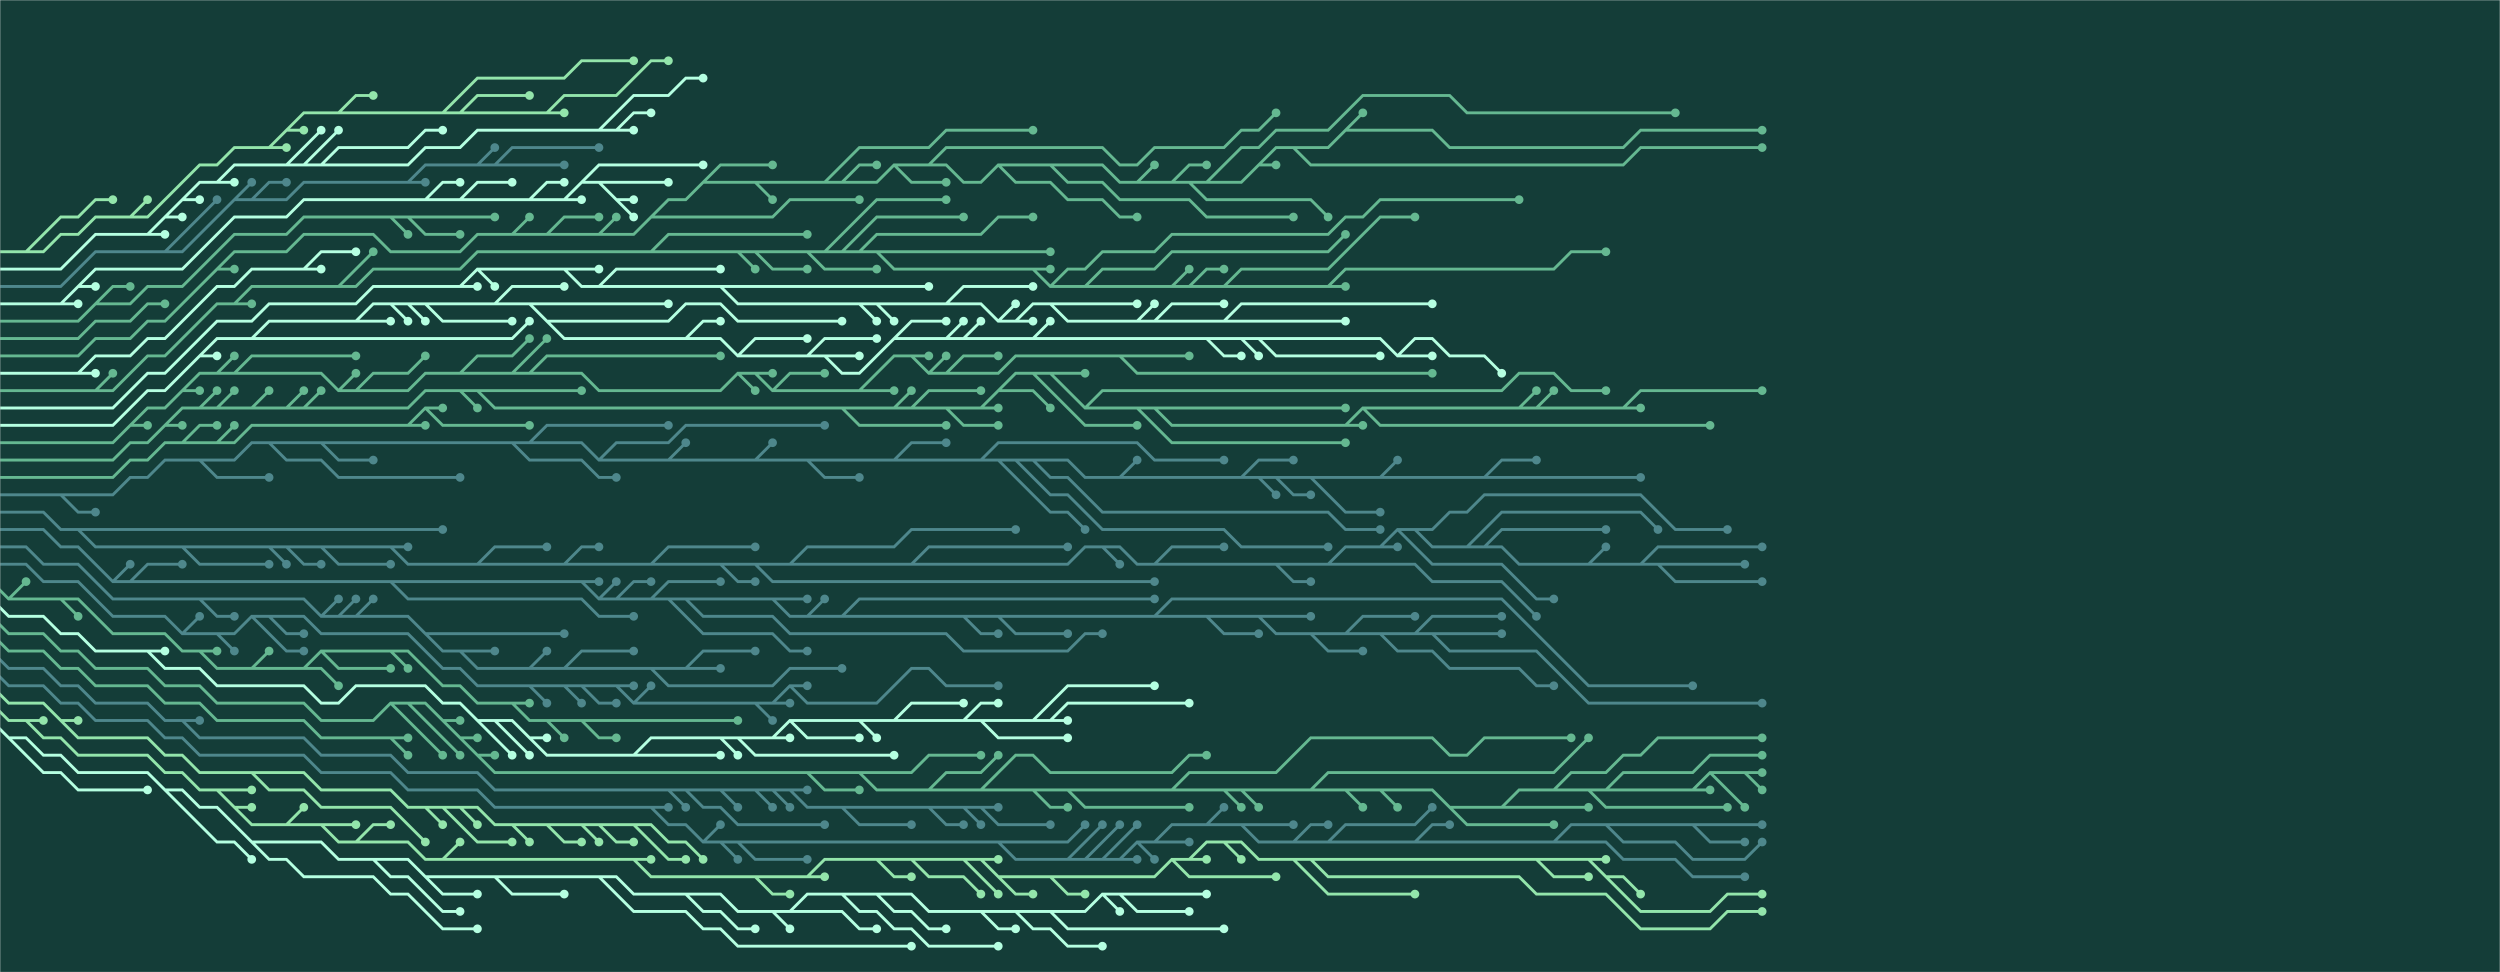 <svg xmlns="http://www.w3.org/2000/svg" version="1.1" xmlns:xlink="http://www.w3.org/1999/xlink" xmlns:svgjs="http://svgjs.com/svgjs" width="1440" height="560" preserveAspectRatio="none" viewBox="0 0 1440 560"><g mask="url(&quot;#SvgjsMask1257&quot;)" fill="none"><rect width="1440" height="560" x="0" y="0" fill="rgba(20, 61, 56, 1)"></rect><g mask="url(&quot;#SvgjsMask1258&quot;)"><path d="M755 275L765 285L775 295L785 295L795 295M595 265L605 275L615 275L625 285L635 295L645 295L655 295L665 295L675 295L685 295L695 295L705 295L715 295L725 295L735 295L745 295L755 295L765 295L775 305L785 305L795 305M115 265L125 275L135 275L145 275L155 275M565 265L575 255L585 255L595 255L605 255L615 255L625 255L635 255L645 255L655 255L665 265L675 265L685 265L695 265L705 265M735 275L745 285L755 285M385 265L395 255M185 255L195 265L205 265L215 265M715 275L725 265L735 265L745 265M35 285L45 295L55 295M465 265L475 275L485 275L495 275M585 265L595 275L605 285L615 285L625 295L635 305L645 305L655 305L665 305L675 305L685 305L695 305L705 305L715 315L725 315L735 315L745 315L755 315L765 315M855 275L865 275L875 275L885 275L895 275L905 275L915 275L925 275L935 275L945 275M515 265L525 255L535 255L545 255M645 275L655 265M295 255L305 265L315 265L325 265L335 265L345 275L355 275M345 265L355 255L365 255L375 255L385 255L395 245L405 245L415 245L425 245L435 245L445 245L455 245L465 245L475 245M795 275L805 265M435 265L445 255M155 255L165 265L175 265L185 265L195 275L205 275L215 275L225 275L235 275L245 275L255 275L265 275M725 275L735 285M305 255L315 245L325 245L335 245L345 245L355 245L365 245L375 245L385 245M575 265L585 275L595 285L605 295L615 295L625 305M-5 285L5 285L15 285L25 285L35 285L45 285L55 285L65 285L75 275L85 275L95 265L105 265L115 265L125 265L135 265L145 255L155 255L165 255L175 255L185 255L195 255L205 255L215 255L225 255L235 255L245 255L255 255L265 255L275 255L285 255L295 255L305 255L315 255L325 255L335 255L345 265L355 265L365 265L375 265L385 265L395 265L405 265L415 265L425 265L435 265L445 265L455 265L465 265L475 265L485 265L495 265L505 265L515 265L525 265L535 265L545 265L555 265L565 265L575 265L585 265L595 265L605 265L615 265L625 275L635 275L645 275L655 275L665 275L675 275L685 275L695 275L705 275L715 275L725 275L735 275L745 275L755 275L765 275L775 275L785 275L795 275L805 275L815 275L825 275L835 275L845 275L855 275L865 265L875 265L885 265" stroke="rgba(78, 135, 140, 1)" stroke-width="1.67"></path><path d="M882.5 265 a2.5 2.5 0 1 0 5 0 a2.5 2.5 0 1 0 -5 0zM792.5 295 a2.5 2.5 0 1 0 5 0 a2.5 2.5 0 1 0 -5 0zM792.5 305 a2.5 2.5 0 1 0 5 0 a2.5 2.5 0 1 0 -5 0zM152.5 275 a2.5 2.5 0 1 0 5 0 a2.5 2.5 0 1 0 -5 0zM702.5 265 a2.5 2.5 0 1 0 5 0 a2.5 2.5 0 1 0 -5 0zM752.5 285 a2.5 2.5 0 1 0 5 0 a2.5 2.5 0 1 0 -5 0zM392.5 255 a2.5 2.5 0 1 0 5 0 a2.5 2.5 0 1 0 -5 0zM212.5 265 a2.5 2.5 0 1 0 5 0 a2.5 2.5 0 1 0 -5 0zM742.5 265 a2.5 2.5 0 1 0 5 0 a2.5 2.5 0 1 0 -5 0zM52.5 295 a2.5 2.5 0 1 0 5 0 a2.5 2.5 0 1 0 -5 0zM492.5 275 a2.5 2.5 0 1 0 5 0 a2.5 2.5 0 1 0 -5 0zM762.5 315 a2.5 2.5 0 1 0 5 0 a2.5 2.5 0 1 0 -5 0zM942.5 275 a2.5 2.5 0 1 0 5 0 a2.5 2.5 0 1 0 -5 0zM542.5 255 a2.5 2.5 0 1 0 5 0 a2.5 2.5 0 1 0 -5 0zM652.5 265 a2.5 2.5 0 1 0 5 0 a2.5 2.5 0 1 0 -5 0zM352.5 275 a2.5 2.5 0 1 0 5 0 a2.5 2.5 0 1 0 -5 0zM472.5 245 a2.5 2.5 0 1 0 5 0 a2.5 2.5 0 1 0 -5 0zM802.5 265 a2.5 2.5 0 1 0 5 0 a2.5 2.5 0 1 0 -5 0zM442.5 255 a2.5 2.5 0 1 0 5 0 a2.5 2.5 0 1 0 -5 0zM262.5 275 a2.5 2.5 0 1 0 5 0 a2.5 2.5 0 1 0 -5 0zM732.5 285 a2.5 2.5 0 1 0 5 0 a2.5 2.5 0 1 0 -5 0zM382.5 245 a2.5 2.5 0 1 0 5 0 a2.5 2.5 0 1 0 -5 0zM622.5 305 a2.5 2.5 0 1 0 5 0 a2.5 2.5 0 1 0 -5 0z" fill="rgba(78, 135, 140, 1)"></path><path d="M125 255L135 245M105 255L115 245L125 245M245 235L255 245L265 245L275 245L285 245L295 245L305 245M235 245L245 245M-5 275L5 275L15 275L25 275L35 275L45 275L55 275L65 275L75 265L85 265L95 255L105 255L115 255L125 255L135 255L145 245L155 245L165 245L175 245L185 245L195 245L205 245L215 245L225 245L235 245L245 235L255 235" stroke="rgba(101, 184, 145, 1)" stroke-width="1.67"></path><path d="M252.5 235 a2.5 2.5 0 1 0 5 0 a2.5 2.5 0 1 0 -5 0zM132.5 245 a2.5 2.5 0 1 0 5 0 a2.5 2.5 0 1 0 -5 0zM122.5 245 a2.5 2.5 0 1 0 5 0 a2.5 2.5 0 1 0 -5 0zM302.5 245 a2.5 2.5 0 1 0 5 0 a2.5 2.5 0 1 0 -5 0zM242.5 245 a2.5 2.5 0 1 0 5 0 a2.5 2.5 0 1 0 -5 0z" fill="rgba(101, 184, 145, 1)"></path><path d="M735 325L745 335L755 335M45 305L55 305L65 305L75 305L85 305L95 305L105 305L115 305L125 305L135 305L145 305L155 305L165 305L175 305L185 305L195 305L205 305L215 305L225 305L235 305L245 305L255 305M185 315L195 325L205 325L215 325L225 325M435 325L445 335L455 335L465 335L475 335L485 335L495 335L505 335L515 335L525 335L535 335L545 335L555 335L565 335L575 335L585 335L595 335L605 335L615 335L625 335L635 335L645 335L655 335L665 335M455 325L465 315L475 315L485 315L495 315L505 315L515 315L525 305L535 305L545 305L555 305L565 305L575 305L585 305M525 325L535 315L545 315L555 315L565 315L575 315L585 315L595 315L605 315L615 315M415 325L425 335L435 335M165 315L175 325L185 325M945 325L955 315L965 315L975 315L985 315L995 315L1005 315L1015 315M665 325L675 315L685 315L695 315L705 315M155 315L165 325M375 325L385 315L395 315L405 315L415 315L425 315L435 315M815 305L825 305L835 295L845 295L855 285L865 285L875 285L885 285L895 285L905 285L915 285L925 285L935 285L945 285L955 295L965 305L975 305L985 305L995 305M325 325L335 315L345 315M275 325L285 315L295 315L305 315L315 315M805 305L815 315L825 325L835 325L845 325L855 325L865 325L875 335L885 345L895 345M915 325L925 315M105 315L115 325L125 325L135 325L145 325L155 325M955 325L965 335L975 335L985 335L995 335L1005 335L1015 335M635 315L645 325M855 315L865 305L875 305L885 305L895 305L905 305L915 305L925 305M225 315L235 315M795 315L805 315M765 325L775 325L785 325L795 325L805 325L815 325L825 335L835 335L845 335L855 335L865 335L875 345L885 355M845 315L855 305L865 295L875 295L885 295L895 295L905 295L915 295L925 295L935 295L945 295L955 305M-5 295L5 295L15 295L25 295L35 305L45 305L55 315L65 315L75 315L85 315L95 315L105 315L115 315L125 315L135 315L145 315L155 315L165 315L175 315L185 315L195 315L205 315L215 315L225 315L235 325L245 325L255 325L265 325L275 325L285 325L295 325L305 325L315 325L325 325L335 325L345 325L355 325L365 325L375 325L385 325L395 325L405 325L415 325L425 325L435 325L445 325L455 325L465 325L475 325L485 325L495 325L505 325L515 325L525 325L535 325L545 325L555 325L565 325L575 325L585 325L595 325L605 325L615 325L625 315L635 315L645 315L655 325L665 325L675 325L685 325L695 325L705 325L715 325L725 325L735 325L745 325L755 325L765 325L775 315L785 315L795 315L805 305L815 305L825 315L835 315L845 315L855 315L865 315L875 325L885 325L895 325L905 325L915 325L925 325L935 325L945 325L955 325L965 325L975 325L985 325L995 325L1005 325" stroke="rgba(78, 135, 140, 1)" stroke-width="1.67"></path><path d="M1002.5 325 a2.5 2.5 0 1 0 5 0 a2.5 2.5 0 1 0 -5 0zM752.5 335 a2.5 2.5 0 1 0 5 0 a2.5 2.5 0 1 0 -5 0zM252.5 305 a2.5 2.5 0 1 0 5 0 a2.5 2.5 0 1 0 -5 0zM222.5 325 a2.5 2.5 0 1 0 5 0 a2.5 2.5 0 1 0 -5 0zM662.5 335 a2.5 2.5 0 1 0 5 0 a2.5 2.5 0 1 0 -5 0zM582.5 305 a2.5 2.5 0 1 0 5 0 a2.5 2.5 0 1 0 -5 0zM612.5 315 a2.5 2.5 0 1 0 5 0 a2.5 2.5 0 1 0 -5 0zM432.5 335 a2.5 2.5 0 1 0 5 0 a2.5 2.5 0 1 0 -5 0zM182.5 325 a2.5 2.5 0 1 0 5 0 a2.5 2.5 0 1 0 -5 0zM1012.5 315 a2.5 2.5 0 1 0 5 0 a2.5 2.5 0 1 0 -5 0zM702.5 315 a2.5 2.5 0 1 0 5 0 a2.5 2.5 0 1 0 -5 0zM162.5 325 a2.5 2.5 0 1 0 5 0 a2.5 2.5 0 1 0 -5 0zM432.5 315 a2.5 2.5 0 1 0 5 0 a2.5 2.5 0 1 0 -5 0zM992.5 305 a2.5 2.5 0 1 0 5 0 a2.5 2.5 0 1 0 -5 0zM342.5 315 a2.5 2.5 0 1 0 5 0 a2.5 2.5 0 1 0 -5 0zM312.5 315 a2.5 2.5 0 1 0 5 0 a2.5 2.5 0 1 0 -5 0zM892.5 345 a2.5 2.5 0 1 0 5 0 a2.5 2.5 0 1 0 -5 0zM922.5 315 a2.5 2.5 0 1 0 5 0 a2.5 2.5 0 1 0 -5 0zM152.5 325 a2.5 2.5 0 1 0 5 0 a2.5 2.5 0 1 0 -5 0zM1012.5 335 a2.5 2.5 0 1 0 5 0 a2.5 2.5 0 1 0 -5 0zM642.5 325 a2.5 2.5 0 1 0 5 0 a2.5 2.5 0 1 0 -5 0zM922.5 305 a2.5 2.5 0 1 0 5 0 a2.5 2.5 0 1 0 -5 0zM232.5 315 a2.5 2.5 0 1 0 5 0 a2.5 2.5 0 1 0 -5 0zM802.5 315 a2.5 2.5 0 1 0 5 0 a2.5 2.5 0 1 0 -5 0zM882.5 355 a2.5 2.5 0 1 0 5 0 a2.5 2.5 0 1 0 -5 0zM952.5 305 a2.5 2.5 0 1 0 5 0 a2.5 2.5 0 1 0 -5 0z" fill="rgba(78, 135, 140, 1)"></path><path d="M125 235L135 225M175 235L185 225M525 235L535 225L545 225L555 225L565 225M625 235L635 225L645 225L655 225L665 225L675 225L685 225L695 225L705 225L715 225L725 225L735 225L745 225L755 225L765 225L775 225L785 225L795 225L805 225L815 225L825 225L835 225L845 225L855 225L865 225L875 215L885 215L895 215L905 225L915 225L925 225M665 235L675 235L685 235L695 235L705 235L715 235L725 235L735 235L745 235L755 235L765 235L775 235M95 245L105 245M275 225L285 225L295 225L305 225L315 225L325 225L335 225M545 235L555 245L565 245L575 245M485 235L495 245L505 245L515 245L525 245L535 245L545 245M785 235L795 245L805 245L815 245L825 245L835 245L845 245L855 245L865 245L875 245L885 245L895 245L905 245L915 245L925 245L935 245L945 245L955 245L965 245L975 245L985 245M655 235L665 245L675 255L685 255L695 255L705 255L715 255L725 255L735 255L745 255L755 255L765 255L775 255M115 235L125 225M515 235L525 225M605 215L615 215L625 215M935 235L945 225L955 225L965 225L975 225L985 225L995 225L1005 225L1015 225M885 235L895 225M145 235L155 225M565 235L575 235M595 215L605 225L615 235L625 245L635 245L645 245L655 245M575 225L585 225L595 225L605 235M775 245L785 245M265 225L275 235M165 235L175 225M875 235L885 225M-5 265L5 265L15 265L25 265L35 265L45 265L55 265L65 265L75 255L85 255L95 245L105 235L115 235L125 235L135 235L145 235L155 235L165 235L175 235L185 235L195 235L205 235L215 235L225 235L235 235L245 225L255 225L265 225L275 225L285 235L295 235L305 235L315 235L325 235L335 235L345 235L355 235L365 235L375 235L385 235L395 235L405 235L415 235L425 235L435 235L445 235L455 235L465 235L475 235L485 235L495 235L505 235L515 235L525 235L535 235L545 235L555 235L565 235L575 225L585 215L595 215L605 215L615 225L625 235L635 235L645 235L655 235L665 235L675 245L685 245L695 245L705 245L715 245L725 245L735 245L745 245L755 245L765 245L775 245L785 235L795 235L805 235L815 235L825 235L835 235L845 235L855 235L865 235L875 235L885 235L895 235L905 235L915 235L925 235L935 235L945 235" stroke="rgba(101, 184, 145, 1)" stroke-width="1.67"></path><path d="M942.5 235 a2.5 2.5 0 1 0 5 0 a2.5 2.5 0 1 0 -5 0zM132.5 225 a2.5 2.5 0 1 0 5 0 a2.5 2.5 0 1 0 -5 0zM182.5 225 a2.5 2.5 0 1 0 5 0 a2.5 2.5 0 1 0 -5 0zM562.5 225 a2.5 2.5 0 1 0 5 0 a2.5 2.5 0 1 0 -5 0zM922.5 225 a2.5 2.5 0 1 0 5 0 a2.5 2.5 0 1 0 -5 0zM772.5 235 a2.5 2.5 0 1 0 5 0 a2.5 2.5 0 1 0 -5 0zM102.5 245 a2.5 2.5 0 1 0 5 0 a2.5 2.5 0 1 0 -5 0zM332.5 225 a2.5 2.5 0 1 0 5 0 a2.5 2.5 0 1 0 -5 0zM572.5 245 a2.5 2.5 0 1 0 5 0 a2.5 2.5 0 1 0 -5 0zM542.5 245 a2.5 2.5 0 1 0 5 0 a2.5 2.5 0 1 0 -5 0zM982.5 245 a2.5 2.5 0 1 0 5 0 a2.5 2.5 0 1 0 -5 0zM772.5 255 a2.5 2.5 0 1 0 5 0 a2.5 2.5 0 1 0 -5 0zM122.5 225 a2.5 2.5 0 1 0 5 0 a2.5 2.5 0 1 0 -5 0zM522.5 225 a2.5 2.5 0 1 0 5 0 a2.5 2.5 0 1 0 -5 0zM622.5 215 a2.5 2.5 0 1 0 5 0 a2.5 2.5 0 1 0 -5 0zM1012.5 225 a2.5 2.5 0 1 0 5 0 a2.5 2.5 0 1 0 -5 0zM892.5 225 a2.5 2.5 0 1 0 5 0 a2.5 2.5 0 1 0 -5 0zM152.5 225 a2.5 2.5 0 1 0 5 0 a2.5 2.5 0 1 0 -5 0zM572.5 235 a2.5 2.5 0 1 0 5 0 a2.5 2.5 0 1 0 -5 0zM652.5 245 a2.5 2.5 0 1 0 5 0 a2.5 2.5 0 1 0 -5 0zM602.5 235 a2.5 2.5 0 1 0 5 0 a2.5 2.5 0 1 0 -5 0zM782.5 245 a2.5 2.5 0 1 0 5 0 a2.5 2.5 0 1 0 -5 0zM272.5 235 a2.5 2.5 0 1 0 5 0 a2.5 2.5 0 1 0 -5 0zM172.5 225 a2.5 2.5 0 1 0 5 0 a2.5 2.5 0 1 0 -5 0zM882.5 225 a2.5 2.5 0 1 0 5 0 a2.5 2.5 0 1 0 -5 0z" fill="rgba(101, 184, 145, 1)"></path><path d="M375 345L385 335L395 335L405 335L415 335M395 345L405 355L415 355L425 355L435 355L445 355L455 365L465 365L475 365L485 365L495 365L505 365L515 365L525 365L535 365L545 365L555 375L565 375L575 375L585 375L595 375L605 375L615 375L625 365L635 365M225 335L235 345L245 345L255 345L265 345L275 345L285 345L295 345L305 345L315 345L325 345L335 345L345 355L355 355L365 355M575 355L585 365L595 365L605 365L615 365M465 355L475 345M75 335L85 325L95 325L105 325M665 355L675 345L685 345L695 345L705 345L715 345L725 345L735 345L745 345L755 345L765 345L775 345L785 345L795 345L805 345L815 345L825 345L835 345L845 345L855 345L865 345L875 355L885 365L895 375L905 385L915 395L925 395L935 395L945 395L955 395L965 395L975 395M485 355L495 345L505 345L515 345L525 345L535 345L545 345L555 345L565 345L575 345L585 345L595 345L605 345L615 345L625 345L635 345L645 345L655 345L665 345M65 335L75 325M815 365L825 355L835 355L845 355L855 355L865 355M355 345L365 335L375 335M345 345L355 335M695 355L705 365L715 365L725 365M725 355L735 355L745 355L755 355M755 365L765 375L775 375L785 375M335 335L345 335M775 365L785 355L795 355L805 355L815 355M825 365L835 375L845 375L855 375L865 375L875 375L885 375L895 385L905 395L915 405L925 405L935 405L945 405L955 405L965 405L975 405L985 405L995 405L1005 405L1015 405M385 345L395 355L405 365L415 365L425 365L435 365L445 365L455 375L465 375M445 345L455 345L465 345M795 365L805 375L815 375L825 375L835 385L845 385L855 385L865 385L875 385L885 395L895 395M555 355L565 365L575 365M-5 305L5 305L15 305L25 305L35 315L45 315L55 325L65 335L75 335L85 335L95 335L105 335L115 335L125 335L135 335L145 335L155 335L165 335L175 335L185 335L195 335L205 335L215 335L225 335L235 335L245 335L255 335L265 335L275 335L285 335L295 335L305 335L315 335L325 335L335 335L345 345L355 345L365 345L375 345L385 345L395 345L405 345L415 345L425 345L435 345L445 345L455 355L465 355L475 355L485 355L495 355L505 355L515 355L525 355L535 355L545 355L555 355L565 355L575 355L585 355L595 355L605 355L615 355L625 355L635 355L645 355L655 355L665 355L675 355L685 355L695 355L705 355L715 355L725 355L735 365L745 365L755 365L765 365L775 365L785 365L795 365L805 365L815 365L825 365L835 365L845 365L855 365L865 365" stroke="rgba(78, 135, 140, 1)" stroke-width="1.67"></path><path d="M862.5 365 a2.5 2.5 0 1 0 5 0 a2.5 2.5 0 1 0 -5 0zM412.5 335 a2.5 2.5 0 1 0 5 0 a2.5 2.5 0 1 0 -5 0zM632.5 365 a2.5 2.5 0 1 0 5 0 a2.5 2.5 0 1 0 -5 0zM362.5 355 a2.5 2.5 0 1 0 5 0 a2.5 2.5 0 1 0 -5 0zM612.5 365 a2.5 2.5 0 1 0 5 0 a2.5 2.5 0 1 0 -5 0zM472.5 345 a2.5 2.5 0 1 0 5 0 a2.5 2.5 0 1 0 -5 0zM102.5 325 a2.5 2.5 0 1 0 5 0 a2.5 2.5 0 1 0 -5 0zM972.5 395 a2.5 2.5 0 1 0 5 0 a2.5 2.5 0 1 0 -5 0zM662.5 345 a2.5 2.5 0 1 0 5 0 a2.5 2.5 0 1 0 -5 0zM72.5 325 a2.5 2.5 0 1 0 5 0 a2.5 2.5 0 1 0 -5 0zM862.5 355 a2.5 2.5 0 1 0 5 0 a2.5 2.5 0 1 0 -5 0zM372.5 335 a2.5 2.5 0 1 0 5 0 a2.5 2.5 0 1 0 -5 0zM352.5 335 a2.5 2.5 0 1 0 5 0 a2.5 2.5 0 1 0 -5 0zM722.5 365 a2.5 2.5 0 1 0 5 0 a2.5 2.5 0 1 0 -5 0zM752.5 355 a2.5 2.5 0 1 0 5 0 a2.5 2.5 0 1 0 -5 0zM782.5 375 a2.5 2.5 0 1 0 5 0 a2.5 2.5 0 1 0 -5 0zM342.5 335 a2.5 2.5 0 1 0 5 0 a2.5 2.5 0 1 0 -5 0zM812.5 355 a2.5 2.5 0 1 0 5 0 a2.5 2.5 0 1 0 -5 0zM1012.5 405 a2.5 2.5 0 1 0 5 0 a2.5 2.5 0 1 0 -5 0zM462.5 375 a2.5 2.5 0 1 0 5 0 a2.5 2.5 0 1 0 -5 0zM462.5 345 a2.5 2.5 0 1 0 5 0 a2.5 2.5 0 1 0 -5 0zM892.5 395 a2.5 2.5 0 1 0 5 0 a2.5 2.5 0 1 0 -5 0zM572.5 365 a2.5 2.5 0 1 0 5 0 a2.5 2.5 0 1 0 -5 0z" fill="rgba(78, 135, 140, 1)"></path><path d="M545 215L555 205L565 205L575 205M75 245L85 245M135 215L145 205L155 205L165 205L175 205L185 205L195 205L205 205M535 215L545 205M305 215L315 205L325 205L335 205L345 205L355 205L365 205L375 205L385 205L395 205L405 205L415 205M445 225L455 215L465 215L475 215M495 225L505 225L515 225M525 205L535 205M205 225L215 215L225 215L235 215L245 205M425 215L435 225M435 215L445 215M125 215L135 205M105 225L115 225M195 225L205 215M645 205L655 215L665 215L675 215L685 215L695 215L705 215L715 215L725 215L735 215L745 215L755 215L765 215L775 215L785 215L795 215L805 215L815 215L825 215M295 215L305 205L315 195M265 215L275 205L285 205L295 205L305 195M-5 255L5 255L15 255L25 255L35 255L45 255L55 255L65 255L75 245L85 235L95 235L105 225L115 215L125 215L135 215L145 215L155 215L165 215L175 215L185 215L195 225L205 225L215 225L225 225L235 225L245 215L255 215L265 215L275 215L285 215L295 215L305 215L315 215L325 215L335 215L345 225L355 225L365 225L375 225L385 225L395 225L405 225L415 225L425 215L435 215L445 225L455 225L465 225L475 225L485 225L495 225L505 215L515 205L525 205L535 215L545 215L555 215L565 215L575 215L585 205L595 205L605 205L615 205L625 205L635 205L645 205L655 205L665 205L675 205L685 205" stroke="rgba(101, 184, 145, 1)" stroke-width="1.67"></path><path d="M682.5 205 a2.5 2.5 0 1 0 5 0 a2.5 2.5 0 1 0 -5 0zM572.5 205 a2.5 2.5 0 1 0 5 0 a2.5 2.5 0 1 0 -5 0zM82.5 245 a2.5 2.5 0 1 0 5 0 a2.5 2.5 0 1 0 -5 0zM202.5 205 a2.5 2.5 0 1 0 5 0 a2.5 2.5 0 1 0 -5 0zM542.5 205 a2.5 2.5 0 1 0 5 0 a2.5 2.5 0 1 0 -5 0zM412.5 205 a2.5 2.5 0 1 0 5 0 a2.5 2.5 0 1 0 -5 0zM472.5 215 a2.5 2.5 0 1 0 5 0 a2.5 2.5 0 1 0 -5 0zM512.5 225 a2.5 2.5 0 1 0 5 0 a2.5 2.5 0 1 0 -5 0zM532.5 205 a2.5 2.5 0 1 0 5 0 a2.5 2.5 0 1 0 -5 0zM242.5 205 a2.5 2.5 0 1 0 5 0 a2.5 2.5 0 1 0 -5 0zM432.5 225 a2.5 2.5 0 1 0 5 0 a2.5 2.5 0 1 0 -5 0zM442.5 215 a2.5 2.5 0 1 0 5 0 a2.5 2.5 0 1 0 -5 0zM132.5 205 a2.5 2.5 0 1 0 5 0 a2.5 2.5 0 1 0 -5 0zM112.5 225 a2.5 2.5 0 1 0 5 0 a2.5 2.5 0 1 0 -5 0zM202.5 215 a2.5 2.5 0 1 0 5 0 a2.5 2.5 0 1 0 -5 0zM822.5 215 a2.5 2.5 0 1 0 5 0 a2.5 2.5 0 1 0 -5 0zM312.5 195 a2.5 2.5 0 1 0 5 0 a2.5 2.5 0 1 0 -5 0zM302.5 195 a2.5 2.5 0 1 0 5 0 a2.5 2.5 0 1 0 -5 0z" fill="rgba(101, 184, 145, 1)"></path><path d="M395 385L405 375L415 375L425 375L435 375M205 355L215 345M195 355L205 345M305 385L315 375M245 365L255 365L265 365L275 365L285 365L295 365L305 365L315 365L325 365M375 385L385 395L395 395L405 395L415 395L425 395L435 395L445 395L455 385L465 385L475 385L485 385M115 345L125 355L135 355M185 355L195 345M325 385L335 375L345 375L355 375L365 375M265 375L275 375L285 375M-5 315L5 315L15 315L25 325L35 325L45 325L55 335L65 345L75 345L85 345L95 345L105 345L115 345L125 345L135 345L145 345L155 345L165 345L175 345L185 355L195 355L205 355L215 355L225 355L235 355L245 365L255 375L265 375L275 385L285 385L295 385L305 385L315 385L325 385L335 385L345 385L355 385L365 385L375 385L385 385L395 385L405 385L415 385" stroke="rgba(78, 135, 140, 1)" stroke-width="1.67"></path><path d="M412.5 385 a2.5 2.5 0 1 0 5 0 a2.5 2.5 0 1 0 -5 0zM432.5 375 a2.5 2.5 0 1 0 5 0 a2.5 2.5 0 1 0 -5 0zM212.5 345 a2.5 2.5 0 1 0 5 0 a2.5 2.5 0 1 0 -5 0zM202.5 345 a2.5 2.5 0 1 0 5 0 a2.5 2.5 0 1 0 -5 0zM312.5 375 a2.5 2.5 0 1 0 5 0 a2.5 2.5 0 1 0 -5 0zM322.5 365 a2.5 2.5 0 1 0 5 0 a2.5 2.5 0 1 0 -5 0zM482.5 385 a2.5 2.5 0 1 0 5 0 a2.5 2.5 0 1 0 -5 0zM132.5 355 a2.5 2.5 0 1 0 5 0 a2.5 2.5 0 1 0 -5 0zM192.5 345 a2.5 2.5 0 1 0 5 0 a2.5 2.5 0 1 0 -5 0zM362.5 375 a2.5 2.5 0 1 0 5 0 a2.5 2.5 0 1 0 -5 0zM282.5 375 a2.5 2.5 0 1 0 5 0 a2.5 2.5 0 1 0 -5 0z" fill="rgba(78, 135, 140, 1)"></path><path d="M315 185L325 185L335 185L345 185L355 185L365 185L375 185L385 185L395 175L405 175L415 175L425 185L435 185L445 185L455 185L465 185L475 185L485 185M555 195L565 185M465 205L475 195L485 195L495 195L505 195M395 195L405 185L415 185M545 195L555 185M145 195L155 195L165 195L175 195L185 195L195 195L205 195L215 195L225 195L235 195L245 195L255 195L265 195L275 195L285 195L295 195L305 185M725 195L735 205L745 205L755 205L765 205L775 205L785 205L795 205M245 175L255 185L265 185L275 185L285 185L295 185M115 205L125 205M715 195L725 205M425 205L435 195L445 195L455 195L465 195M595 195L605 185M475 205L485 205L495 205M305 175L315 175L325 175L335 175L345 175L355 175L365 175L375 175L385 175M285 175L295 165L305 165L315 165L325 165M515 195L525 185L535 185L545 185M235 175L245 185M225 175L235 185M695 195L705 205L715 205M205 185L215 185L225 185M805 205L815 195L825 195L835 205L845 205L855 205L865 215M-5 245L5 245L15 245L25 245L35 245L45 245L55 245L65 245L75 235L85 225L95 225L105 215L115 205L125 195L135 195L145 195L155 185L165 185L175 185L185 185L195 185L205 185L215 175L225 175L235 175L245 175L255 175L265 175L275 175L285 175L295 175L305 175L315 185L325 195L335 195L345 195L355 195L365 195L375 195L385 195L395 195L405 195L415 195L425 205L435 205L445 205L455 205L465 205L475 205L485 215L495 215L505 205L515 195L525 195L535 195L545 195L555 195L565 195L575 195L585 195L595 195L605 195L615 195L625 195L635 195L645 195L655 195L665 195L675 195L685 195L695 195L705 195L715 195L725 195L735 195L745 195L755 195L765 195L775 195L785 195L795 195L805 205L815 205L825 205" stroke="rgba(181, 255, 225, 1)" stroke-width="1.67"></path><path d="M822.5 205 a2.5 2.5 0 1 0 5 0 a2.5 2.5 0 1 0 -5 0zM482.5 185 a2.5 2.5 0 1 0 5 0 a2.5 2.5 0 1 0 -5 0zM562.5 185 a2.5 2.5 0 1 0 5 0 a2.5 2.5 0 1 0 -5 0zM502.5 195 a2.5 2.5 0 1 0 5 0 a2.5 2.5 0 1 0 -5 0zM412.5 185 a2.5 2.5 0 1 0 5 0 a2.5 2.5 0 1 0 -5 0zM552.5 185 a2.5 2.5 0 1 0 5 0 a2.5 2.5 0 1 0 -5 0zM302.5 185 a2.5 2.5 0 1 0 5 0 a2.5 2.5 0 1 0 -5 0zM792.5 205 a2.5 2.5 0 1 0 5 0 a2.5 2.5 0 1 0 -5 0zM292.5 185 a2.5 2.5 0 1 0 5 0 a2.5 2.5 0 1 0 -5 0zM122.5 205 a2.5 2.5 0 1 0 5 0 a2.5 2.5 0 1 0 -5 0zM722.5 205 a2.5 2.5 0 1 0 5 0 a2.5 2.5 0 1 0 -5 0zM462.5 195 a2.5 2.5 0 1 0 5 0 a2.5 2.5 0 1 0 -5 0zM602.5 185 a2.5 2.5 0 1 0 5 0 a2.5 2.5 0 1 0 -5 0zM492.5 205 a2.5 2.5 0 1 0 5 0 a2.5 2.5 0 1 0 -5 0zM382.5 175 a2.5 2.5 0 1 0 5 0 a2.5 2.5 0 1 0 -5 0zM322.5 165 a2.5 2.5 0 1 0 5 0 a2.5 2.5 0 1 0 -5 0zM542.5 185 a2.5 2.5 0 1 0 5 0 a2.5 2.5 0 1 0 -5 0zM242.5 185 a2.5 2.5 0 1 0 5 0 a2.5 2.5 0 1 0 -5 0zM232.5 185 a2.5 2.5 0 1 0 5 0 a2.5 2.5 0 1 0 -5 0zM712.5 205 a2.5 2.5 0 1 0 5 0 a2.5 2.5 0 1 0 -5 0zM222.5 185 a2.5 2.5 0 1 0 5 0 a2.5 2.5 0 1 0 -5 0zM862.5 215 a2.5 2.5 0 1 0 5 0 a2.5 2.5 0 1 0 -5 0z" fill="rgba(181, 255, 225, 1)"></path><path d="M305 395L315 405M455 395L465 405L475 405L485 405L495 405L505 405L515 395L525 385L535 385L545 395L555 395L565 395L575 395M435 405L445 415M445 405L455 405M365 405L375 395M335 395L345 405L355 405M355 395L365 395M105 365L115 355M325 395L335 405M155 355L165 365L175 365M125 365L135 375M145 355L155 365L165 375L175 375M-5 325L5 325L15 325L25 335L35 335L45 335L55 345L65 355L75 355L85 355L95 355L105 365L115 365L125 365L135 365L145 355L155 355L165 355L175 355L185 365L195 365L205 365L215 365L225 365L235 365L245 375L255 385L265 385L275 395L285 395L295 395L305 395L315 395L325 395L335 395L345 395L355 395L365 405L375 405L385 405L395 405L405 405L415 405L425 405L435 405L445 405L455 395L465 395" stroke="rgba(78, 135, 140, 1)" stroke-width="1.67"></path><path d="M462.5 395 a2.5 2.5 0 1 0 5 0 a2.5 2.5 0 1 0 -5 0zM312.5 405 a2.5 2.5 0 1 0 5 0 a2.5 2.5 0 1 0 -5 0zM572.5 395 a2.5 2.5 0 1 0 5 0 a2.5 2.5 0 1 0 -5 0zM442.5 415 a2.5 2.5 0 1 0 5 0 a2.5 2.5 0 1 0 -5 0zM452.5 405 a2.5 2.5 0 1 0 5 0 a2.5 2.5 0 1 0 -5 0zM372.5 395 a2.5 2.5 0 1 0 5 0 a2.5 2.5 0 1 0 -5 0zM352.5 405 a2.5 2.5 0 1 0 5 0 a2.5 2.5 0 1 0 -5 0zM362.5 395 a2.5 2.5 0 1 0 5 0 a2.5 2.5 0 1 0 -5 0zM112.5 355 a2.5 2.5 0 1 0 5 0 a2.5 2.5 0 1 0 -5 0zM332.5 405 a2.5 2.5 0 1 0 5 0 a2.5 2.5 0 1 0 -5 0zM172.5 365 a2.5 2.5 0 1 0 5 0 a2.5 2.5 0 1 0 -5 0zM132.5 375 a2.5 2.5 0 1 0 5 0 a2.5 2.5 0 1 0 -5 0zM172.5 375 a2.5 2.5 0 1 0 5 0 a2.5 2.5 0 1 0 -5 0z" fill="rgba(78, 135, 140, 1)"></path><path d="M345 165L355 155L365 155L375 155L385 155L395 155L405 155L415 155M705 185L715 175L725 175L735 175L745 175L755 175L765 175L775 175L785 175L795 175L805 175L815 175L825 175M415 165L425 165L435 165L445 165L455 165L465 165L475 165L485 165L495 165L505 165L515 165L525 165L535 165M275 155L285 165M325 155L335 155L345 155M665 185L675 175L685 175L695 175L705 175M505 175L515 185M585 185L595 185M655 185L665 175M265 165L275 165M545 175L555 165L565 165L575 165L585 165L595 165M605 175L615 175L625 175L635 175L645 175L655 175M575 185L585 175M495 175L505 185M-5 235L5 235L15 235L25 235L35 235L45 235L55 235L65 235L75 225L85 215L95 215L105 205L115 195L125 185L135 185L145 185L155 175L165 175L175 175L185 175L195 175L205 175L215 165L225 165L235 165L245 165L255 165L265 165L275 155L285 155L295 155L305 155L315 155L325 155L335 165L345 165L355 165L365 165L375 165L385 165L395 165L405 165L415 165L425 175L435 175L445 175L455 175L465 175L475 175L485 175L495 175L505 175L515 175L525 175L535 175L545 175L555 175L565 175L575 185L585 185L595 175L605 175L615 185L625 185L635 185L645 185L655 185L665 185L675 185L685 185L695 185L705 185L715 185L725 185L735 185L745 185L755 185L765 185L775 185" stroke="rgba(181, 255, 225, 1)" stroke-width="1.67"></path><path d="M772.5 185 a2.5 2.5 0 1 0 5 0 a2.5 2.5 0 1 0 -5 0zM412.5 155 a2.5 2.5 0 1 0 5 0 a2.5 2.5 0 1 0 -5 0zM822.5 175 a2.5 2.5 0 1 0 5 0 a2.5 2.5 0 1 0 -5 0zM532.5 165 a2.5 2.5 0 1 0 5 0 a2.5 2.5 0 1 0 -5 0zM282.5 165 a2.5 2.5 0 1 0 5 0 a2.5 2.5 0 1 0 -5 0zM342.5 155 a2.5 2.5 0 1 0 5 0 a2.5 2.5 0 1 0 -5 0zM702.5 175 a2.5 2.5 0 1 0 5 0 a2.5 2.5 0 1 0 -5 0zM512.5 185 a2.5 2.5 0 1 0 5 0 a2.5 2.5 0 1 0 -5 0zM592.5 185 a2.5 2.5 0 1 0 5 0 a2.5 2.5 0 1 0 -5 0zM662.5 175 a2.5 2.5 0 1 0 5 0 a2.5 2.5 0 1 0 -5 0zM272.5 165 a2.5 2.5 0 1 0 5 0 a2.5 2.5 0 1 0 -5 0zM592.5 165 a2.5 2.5 0 1 0 5 0 a2.5 2.5 0 1 0 -5 0zM652.5 175 a2.5 2.5 0 1 0 5 0 a2.5 2.5 0 1 0 -5 0zM582.5 175 a2.5 2.5 0 1 0 5 0 a2.5 2.5 0 1 0 -5 0zM502.5 185 a2.5 2.5 0 1 0 5 0 a2.5 2.5 0 1 0 -5 0z" fill="rgba(181, 255, 225, 1)"></path><path d="M225 375L235 385M335 415L345 425L355 425M185 375L195 385L205 385L215 385L225 385M35 345L45 355M295 405L305 405M5 345L15 335M315 415L325 425M145 385L155 375M115 375L125 375M175 385L185 385L195 395M-5 335L5 345L15 345L25 345L35 345L45 345L55 355L65 365L75 365L85 365L95 365L105 375L115 375L125 385L135 385L145 385L155 385L165 385L175 385L185 375L195 375L205 375L215 375L225 375L235 375L245 385L255 395L265 395L275 405L285 405L295 405L305 415L315 415L325 415L335 415L345 415L355 415L365 415L375 415L385 415L395 415L405 415L415 415L425 415" stroke="rgba(101, 184, 145, 1)" stroke-width="1.67"></path><path d="M422.5 415 a2.5 2.5 0 1 0 5 0 a2.5 2.5 0 1 0 -5 0zM232.5 385 a2.5 2.5 0 1 0 5 0 a2.5 2.5 0 1 0 -5 0zM352.5 425 a2.5 2.5 0 1 0 5 0 a2.5 2.5 0 1 0 -5 0zM222.5 385 a2.5 2.5 0 1 0 5 0 a2.5 2.5 0 1 0 -5 0zM42.5 355 a2.5 2.5 0 1 0 5 0 a2.5 2.5 0 1 0 -5 0zM302.5 405 a2.5 2.5 0 1 0 5 0 a2.5 2.5 0 1 0 -5 0zM12.5 335 a2.5 2.5 0 1 0 5 0 a2.5 2.5 0 1 0 -5 0zM322.5 425 a2.5 2.5 0 1 0 5 0 a2.5 2.5 0 1 0 -5 0zM152.5 375 a2.5 2.5 0 1 0 5 0 a2.5 2.5 0 1 0 -5 0zM122.5 375 a2.5 2.5 0 1 0 5 0 a2.5 2.5 0 1 0 -5 0zM192.5 395 a2.5 2.5 0 1 0 5 0 a2.5 2.5 0 1 0 -5 0z" fill="rgba(101, 184, 145, 1)"></path><path d="M465 145L475 155L485 155L495 155L505 155M195 165L205 155L215 145M765 165L775 155L785 155L795 155L805 155L815 155L825 155L835 155L845 155L855 155L865 155L875 155L885 155L895 155L905 145L915 145L925 145M505 145L515 145L525 145L535 145L545 145L555 145L565 145L575 145L585 145L595 145L605 145M495 145L505 135L515 135L525 135L535 135L545 135L555 135L565 135L575 125L585 125L595 125M705 165L715 155L725 155L735 155L745 155L755 155L765 155L775 145L785 135L795 125L805 125L815 125M55 225L65 215M485 145L495 135L505 125L515 125L525 125L535 125L545 125L555 125M625 165L635 155L645 155L655 155L665 155L675 145L685 145L695 145L705 145L715 145L725 145L735 145L745 145L755 145L765 145L775 135M685 165L695 155L705 155M435 145L445 155L455 155L465 155M605 165L615 155L625 155L635 145L645 145L655 145L665 145L675 135L685 135L695 135L705 135L715 135L725 135L735 135L745 135L755 135L765 135L775 125L785 125L795 115L805 115L815 115L825 115L835 115L845 115L855 115L865 115L875 115M375 145L385 135L395 135L405 135L415 135L425 135L435 135L445 135L455 135L465 135M425 145L435 155M475 145L485 135L495 125L505 115L515 115L525 115L535 115L545 115M675 165L685 155M595 155L605 155M135 175L145 175M-5 225L5 225L15 225L25 225L35 225L45 225L55 225L65 225L75 215L85 205L95 205L105 195L115 185L125 175L135 175L145 165L155 165L165 165L175 165L185 165L195 165L205 165L215 155L225 155L235 155L245 155L255 155L265 155L275 145L285 145L295 145L305 145L315 145L325 145L335 145L345 145L355 145L365 145L375 145L385 145L395 145L405 145L415 145L425 145L435 145L445 145L455 145L465 145L475 145L485 145L495 145L505 145L515 155L525 155L535 155L545 155L555 155L565 155L575 155L585 155L595 155L605 165L615 165L625 165L635 165L645 165L655 165L665 165L675 165L685 165L695 165L705 165L715 165L725 165L735 165L745 165L755 165L765 165L775 165" stroke="rgba(101, 184, 145, 1)" stroke-width="1.67"></path><path d="M772.5 165 a2.5 2.5 0 1 0 5 0 a2.5 2.5 0 1 0 -5 0zM502.5 155 a2.5 2.5 0 1 0 5 0 a2.5 2.5 0 1 0 -5 0zM212.5 145 a2.5 2.5 0 1 0 5 0 a2.5 2.5 0 1 0 -5 0zM922.5 145 a2.5 2.5 0 1 0 5 0 a2.5 2.5 0 1 0 -5 0zM602.5 145 a2.5 2.5 0 1 0 5 0 a2.5 2.5 0 1 0 -5 0zM592.5 125 a2.5 2.5 0 1 0 5 0 a2.5 2.5 0 1 0 -5 0zM812.5 125 a2.5 2.5 0 1 0 5 0 a2.5 2.5 0 1 0 -5 0zM62.5 215 a2.5 2.5 0 1 0 5 0 a2.5 2.5 0 1 0 -5 0zM552.5 125 a2.5 2.5 0 1 0 5 0 a2.5 2.5 0 1 0 -5 0zM772.5 135 a2.5 2.5 0 1 0 5 0 a2.5 2.5 0 1 0 -5 0zM702.5 155 a2.5 2.5 0 1 0 5 0 a2.5 2.5 0 1 0 -5 0zM462.5 155 a2.5 2.5 0 1 0 5 0 a2.5 2.5 0 1 0 -5 0zM872.5 115 a2.5 2.5 0 1 0 5 0 a2.5 2.5 0 1 0 -5 0zM462.5 135 a2.5 2.5 0 1 0 5 0 a2.5 2.5 0 1 0 -5 0zM432.5 155 a2.5 2.5 0 1 0 5 0 a2.5 2.5 0 1 0 -5 0zM542.5 115 a2.5 2.5 0 1 0 5 0 a2.5 2.5 0 1 0 -5 0zM682.5 155 a2.5 2.5 0 1 0 5 0 a2.5 2.5 0 1 0 -5 0zM602.5 155 a2.5 2.5 0 1 0 5 0 a2.5 2.5 0 1 0 -5 0zM142.5 175 a2.5 2.5 0 1 0 5 0 a2.5 2.5 0 1 0 -5 0z" fill="rgba(101, 184, 145, 1)"></path><path d="M555 415L565 405L575 405M425 425L435 435L445 435L455 435L465 435L475 435L485 435L495 435L505 435L515 435M515 415L525 405L535 405L545 405L555 405M415 425L425 435M365 435L375 435L385 435L395 435L405 435L415 435M565 415L575 425L585 425L595 425L605 425L615 425M305 425L315 425M495 415L505 425M85 375L95 375M285 415L295 425L305 435M605 415L615 405L625 405L635 405L645 405L655 405L665 405L675 405L685 405M595 415L605 405L615 395L625 395L635 395L645 395L655 395L665 395M275 415L285 425L295 435M455 415L465 425L475 425L485 425L495 425M445 425L455 425M-5 345L5 355L15 355L25 355L35 365L45 365L55 375L65 375L75 375L85 375L95 385L105 385L115 385L125 395L135 395L145 395L155 395L165 395L175 395L185 405L195 405L205 395L215 395L225 395L235 395L245 395L255 405L265 405L275 415L285 415L295 415L305 425L315 435L325 435L335 435L345 435L355 435L365 435L375 425L385 425L395 425L405 425L415 425L425 425L435 425L445 425L455 415L465 415L475 415L485 415L495 415L505 415L515 415L525 415L535 415L545 415L555 415L565 415L575 415L585 415L595 415L605 415L615 415" stroke="rgba(181, 255, 225, 1)" stroke-width="1.67"></path><path d="M612.5 415 a2.5 2.5 0 1 0 5 0 a2.5 2.5 0 1 0 -5 0zM572.5 405 a2.5 2.5 0 1 0 5 0 a2.5 2.5 0 1 0 -5 0zM512.5 435 a2.5 2.5 0 1 0 5 0 a2.5 2.5 0 1 0 -5 0zM552.5 405 a2.5 2.5 0 1 0 5 0 a2.5 2.5 0 1 0 -5 0zM422.5 435 a2.5 2.5 0 1 0 5 0 a2.5 2.5 0 1 0 -5 0zM412.5 435 a2.5 2.5 0 1 0 5 0 a2.5 2.5 0 1 0 -5 0zM612.5 425 a2.5 2.5 0 1 0 5 0 a2.5 2.5 0 1 0 -5 0zM312.5 425 a2.5 2.5 0 1 0 5 0 a2.5 2.5 0 1 0 -5 0zM502.5 425 a2.5 2.5 0 1 0 5 0 a2.5 2.5 0 1 0 -5 0zM92.5 375 a2.5 2.5 0 1 0 5 0 a2.5 2.5 0 1 0 -5 0zM302.5 435 a2.5 2.5 0 1 0 5 0 a2.5 2.5 0 1 0 -5 0zM682.5 405 a2.5 2.5 0 1 0 5 0 a2.5 2.5 0 1 0 -5 0zM662.5 395 a2.5 2.5 0 1 0 5 0 a2.5 2.5 0 1 0 -5 0zM292.5 435 a2.5 2.5 0 1 0 5 0 a2.5 2.5 0 1 0 -5 0zM492.5 425 a2.5 2.5 0 1 0 5 0 a2.5 2.5 0 1 0 -5 0zM452.5 425 a2.5 2.5 0 1 0 5 0 a2.5 2.5 0 1 0 -5 0z" fill="rgba(181, 255, 225, 1)"></path><path d="M175 155L185 145L195 145L205 145M45 215L55 215M-5 215L5 215L15 215L25 215L35 215L45 215L55 205L65 205L75 205L85 195L95 195L105 185L115 175L125 165L135 165L145 155L155 155L165 155L175 155L185 155" stroke="rgba(181, 255, 225, 1)" stroke-width="1.67"></path><path d="M182.5 155 a2.5 2.5 0 1 0 5 0 a2.5 2.5 0 1 0 -5 0zM202.5 145 a2.5 2.5 0 1 0 5 0 a2.5 2.5 0 1 0 -5 0zM52.5 215 a2.5 2.5 0 1 0 5 0 a2.5 2.5 0 1 0 -5 0z" fill="rgba(181, 255, 225, 1)"></path><path d="M675 455L685 445L695 445L705 445L715 445L725 445L735 445L745 435L755 425L765 425L775 425L785 425L795 425L805 425L815 425L825 425L835 435L845 435L855 425L865 425L875 425L885 425L895 425L905 425M925 455L935 445L945 445L955 445L965 445L975 445L985 435L995 435L1005 435L1015 435M895 455L905 445L915 445L925 445L935 435L945 435L955 425L965 425L975 425L985 425L995 425L1005 425L1015 425M915 455L925 465L935 465L945 465L955 465L965 465L975 465L985 465L995 465M565 455L575 445L585 435L595 435L605 445L615 445L625 445L635 445L645 445L655 445L665 445L675 445L685 435L695 435M715 455L725 465M755 455L765 445L775 445L785 445L795 445L805 445L815 445L825 445L835 445L845 445L855 445L865 445L875 445L885 445L895 445L905 435L915 425M985 445L995 455L1005 465M775 455L785 465M235 405L245 415L255 425L265 435M535 455L545 445L555 445L565 445L575 435M615 455L625 465L635 465L645 465L655 465L665 465L675 465L685 465M865 465L875 465L885 465L895 465L905 465L915 465M595 455L605 465L615 465M705 455L715 465M975 455L985 455M495 445L505 445L515 445L525 445L535 435L545 435L555 435L565 435M265 425L275 425M225 405L235 415L245 425L255 435M465 445L475 455L485 455L495 455M255 415L265 415M795 455L805 465M1005 445L1015 455M275 435L285 435M835 465L845 475L855 475L865 475L875 475L885 475L895 475M-5 355L5 365L15 365L25 365L35 375L45 375L55 385L65 385L75 385L85 385L95 395L105 395L115 395L125 405L135 405L145 405L155 405L165 405L175 405L185 415L195 415L205 415L215 415L225 405L235 405L245 405L255 415L265 425L275 435L285 445L295 445L305 445L315 445L325 445L335 445L345 445L355 445L365 445L375 445L385 445L395 445L405 445L415 445L425 445L435 445L445 445L455 445L465 445L475 445L485 445L495 445L505 455L515 455L525 455L535 455L545 455L555 455L565 455L575 455L585 455L595 455L605 455L615 455L625 455L635 455L645 455L655 455L665 455L675 455L685 455L695 455L705 455L715 455L725 455L735 455L745 455L755 455L765 455L775 455L785 455L795 455L805 455L815 455L825 455L835 465L845 465L855 465L865 465L875 455L885 455L895 455L905 455L915 455L925 455L935 455L945 455L955 455L965 455L975 455L985 445L995 445L1005 445L1015 445" stroke="rgba(101, 184, 145, 1)" stroke-width="1.67"></path><path d="M1012.5 445 a2.5 2.5 0 1 0 5 0 a2.5 2.5 0 1 0 -5 0zM902.5 425 a2.5 2.5 0 1 0 5 0 a2.5 2.5 0 1 0 -5 0zM1012.5 435 a2.5 2.5 0 1 0 5 0 a2.5 2.5 0 1 0 -5 0zM1012.5 425 a2.5 2.5 0 1 0 5 0 a2.5 2.5 0 1 0 -5 0zM992.5 465 a2.5 2.5 0 1 0 5 0 a2.5 2.5 0 1 0 -5 0zM692.5 435 a2.5 2.5 0 1 0 5 0 a2.5 2.5 0 1 0 -5 0zM722.5 465 a2.5 2.5 0 1 0 5 0 a2.5 2.5 0 1 0 -5 0zM912.5 425 a2.5 2.5 0 1 0 5 0 a2.5 2.5 0 1 0 -5 0zM1002.5 465 a2.5 2.5 0 1 0 5 0 a2.5 2.5 0 1 0 -5 0zM782.5 465 a2.5 2.5 0 1 0 5 0 a2.5 2.5 0 1 0 -5 0zM262.5 435 a2.5 2.5 0 1 0 5 0 a2.5 2.5 0 1 0 -5 0zM572.5 435 a2.5 2.5 0 1 0 5 0 a2.5 2.5 0 1 0 -5 0zM682.5 465 a2.5 2.5 0 1 0 5 0 a2.5 2.5 0 1 0 -5 0zM912.5 465 a2.5 2.5 0 1 0 5 0 a2.5 2.5 0 1 0 -5 0zM612.5 465 a2.5 2.5 0 1 0 5 0 a2.5 2.5 0 1 0 -5 0zM712.5 465 a2.5 2.5 0 1 0 5 0 a2.5 2.5 0 1 0 -5 0zM982.5 455 a2.5 2.5 0 1 0 5 0 a2.5 2.5 0 1 0 -5 0zM562.5 435 a2.5 2.5 0 1 0 5 0 a2.5 2.5 0 1 0 -5 0zM272.5 425 a2.5 2.5 0 1 0 5 0 a2.5 2.5 0 1 0 -5 0zM252.5 435 a2.5 2.5 0 1 0 5 0 a2.5 2.5 0 1 0 -5 0zM492.5 455 a2.5 2.5 0 1 0 5 0 a2.5 2.5 0 1 0 -5 0zM262.5 415 a2.5 2.5 0 1 0 5 0 a2.5 2.5 0 1 0 -5 0zM802.5 465 a2.5 2.5 0 1 0 5 0 a2.5 2.5 0 1 0 -5 0zM1012.5 455 a2.5 2.5 0 1 0 5 0 a2.5 2.5 0 1 0 -5 0zM282.5 435 a2.5 2.5 0 1 0 5 0 a2.5 2.5 0 1 0 -5 0zM892.5 475 a2.5 2.5 0 1 0 5 0 a2.5 2.5 0 1 0 -5 0z" fill="rgba(101, 184, 145, 1)"></path><path d="M345 135L355 125M515 95L525 105L535 105L545 105M685 105L695 115L705 115L715 115L725 115L735 115L745 115L755 115L765 125M725 95L735 95M695 105L705 95L715 85L725 85L735 75L745 75L755 75L765 75L775 65L785 55L795 55L805 55L815 55L825 55L835 55L845 65L855 65L865 65L875 65L885 65L895 65L905 65L915 65L925 65L935 65L945 65L955 65L965 65M375 125L385 125L395 125L405 125L415 125L425 125L435 125L445 125L455 115L465 115L475 115L485 115L495 115M655 105L665 95M405 105L415 95L425 95L435 95L445 95M435 105L445 115M485 105L495 95L505 95M535 95L545 85L555 85L565 85L575 85L585 85L595 85L605 85L615 85L625 85L635 85L645 95L655 95L665 85L675 85L685 85L695 85L705 85L715 75L725 75L735 65M295 135L305 125M125 155L135 155M605 95L615 105L625 105L635 105L645 115L655 115L665 115L675 115L685 115L695 125L705 125L715 125L725 125L735 125L745 125M575 95L585 105L595 105L605 105L615 115L625 115L635 115L645 125L655 125M475 105L485 95L495 85L505 85L515 85L525 85L535 85L545 75L555 75L565 75L575 75L585 75L595 75M675 105L685 95L695 95M745 85L755 95L765 95L775 95L785 95L795 95L805 95L815 95L825 95L835 95L845 95L855 95L865 95L875 95L885 95L895 95L905 95L915 95L925 95L935 95L945 85L955 85L965 85L975 85L985 85L995 85L1005 85L1015 85M775 75L785 75L795 75L805 75L815 75L825 75L835 85L845 85L855 85L865 85L875 85L885 85L895 85L905 85L915 85L925 85L935 85L945 75L955 75L965 75L975 75L985 75L995 75L1005 75L1015 75M315 135L325 125L335 125L345 125M-5 205L5 205L15 205L25 205L35 205L45 205L55 195L65 195L75 195L85 185L95 185L105 175L115 165L125 155L135 145L145 145L155 145L165 145L175 135L185 135L195 135L205 135L215 135L225 145L235 145L245 145L255 145L265 145L275 135L285 135L295 135L305 135L315 135L325 135L335 135L345 135L355 135L365 135L375 125L385 115L395 115L405 105L415 105L425 105L435 105L445 105L455 105L465 105L475 105L485 105L495 105L505 105L515 95L525 95L535 95L545 95L555 105L565 105L575 95L585 95L595 95L605 95L615 95L625 95L635 95L645 105L655 105L665 105L675 105L685 105L695 105L705 105L715 105L725 95L735 85L745 85L755 85L765 85L775 75L785 65" stroke="rgba(101, 184, 145, 1)" stroke-width="1.67"></path><path d="M782.5 65 a2.5 2.5 0 1 0 5 0 a2.5 2.5 0 1 0 -5 0zM352.5 125 a2.5 2.5 0 1 0 5 0 a2.5 2.5 0 1 0 -5 0zM542.5 105 a2.5 2.5 0 1 0 5 0 a2.5 2.5 0 1 0 -5 0zM762.5 125 a2.5 2.5 0 1 0 5 0 a2.5 2.5 0 1 0 -5 0zM732.5 95 a2.5 2.5 0 1 0 5 0 a2.5 2.5 0 1 0 -5 0zM962.5 65 a2.5 2.5 0 1 0 5 0 a2.5 2.5 0 1 0 -5 0zM492.5 115 a2.5 2.5 0 1 0 5 0 a2.5 2.5 0 1 0 -5 0zM662.5 95 a2.5 2.5 0 1 0 5 0 a2.5 2.5 0 1 0 -5 0zM442.5 95 a2.5 2.5 0 1 0 5 0 a2.5 2.5 0 1 0 -5 0zM442.5 115 a2.5 2.5 0 1 0 5 0 a2.5 2.5 0 1 0 -5 0zM502.5 95 a2.5 2.5 0 1 0 5 0 a2.5 2.5 0 1 0 -5 0zM732.5 65 a2.5 2.5 0 1 0 5 0 a2.5 2.5 0 1 0 -5 0zM302.5 125 a2.5 2.5 0 1 0 5 0 a2.5 2.5 0 1 0 -5 0zM132.5 155 a2.5 2.5 0 1 0 5 0 a2.5 2.5 0 1 0 -5 0zM742.5 125 a2.5 2.5 0 1 0 5 0 a2.5 2.5 0 1 0 -5 0zM652.5 125 a2.5 2.5 0 1 0 5 0 a2.5 2.5 0 1 0 -5 0zM592.5 75 a2.5 2.5 0 1 0 5 0 a2.5 2.5 0 1 0 -5 0zM692.5 95 a2.5 2.5 0 1 0 5 0 a2.5 2.5 0 1 0 -5 0zM1012.5 85 a2.5 2.5 0 1 0 5 0 a2.5 2.5 0 1 0 -5 0zM1012.5 75 a2.5 2.5 0 1 0 5 0 a2.5 2.5 0 1 0 -5 0zM342.5 125 a2.5 2.5 0 1 0 5 0 a2.5 2.5 0 1 0 -5 0z" fill="rgba(101, 184, 145, 1)"></path><path d="M225 425L235 425M-5 365L5 375L15 375L25 375L35 385L45 385L55 395L65 395L75 395L85 395L95 405L105 405L115 405L125 415L135 415L145 415L155 415L165 415L175 415L185 425L195 425L205 425L215 425L225 425L235 435" stroke="rgba(101, 184, 145, 1)" stroke-width="1.67"></path><path d="M232.5 435 a2.5 2.5 0 1 0 5 0 a2.5 2.5 0 1 0 -5 0zM232.5 425 a2.5 2.5 0 1 0 5 0 a2.5 2.5 0 1 0 -5 0z" fill="rgba(101, 184, 145, 1)"></path><path d="M-5 195L5 195L15 195L25 195L35 195L45 195L55 185L65 185L75 185L85 175L95 175" stroke="rgba(101, 184, 145, 1)" stroke-width="1.67"></path><path d="M92.5 175 a2.5 2.5 0 1 0 5 0 a2.5 2.5 0 1 0 -5 0z" fill="rgba(101, 184, 145, 1)"></path><path d="M485 465L495 475L505 475L515 475L525 475M415 455L425 465M395 455L405 465L415 465L425 475L435 475L445 475L455 475L465 475L475 475M105 415L115 415M565 465L575 475L585 475L595 475L605 475M555 465L565 475M385 455L395 465M455 455L465 455M445 455L455 465M435 455L445 465M535 465L545 475L555 475M-5 375L5 385L15 385L25 385L35 395L45 395L55 405L65 405L75 405L85 405L95 415L105 415L115 425L125 425L135 425L145 425L155 425L165 425L175 425L185 435L195 435L205 435L215 435L225 435L235 445L245 445L255 445L265 445L275 445L285 455L295 455L305 455L315 455L325 455L335 455L345 455L355 455L365 455L375 455L385 455L395 455L405 455L415 455L425 455L435 455L445 455L455 455L465 465L475 465L485 465L495 465L505 465L515 465L525 465L535 465L545 465L555 465L565 465L575 465" stroke="rgba(78, 135, 140, 1)" stroke-width="1.67"></path><path d="M572.5 465 a2.5 2.5 0 1 0 5 0 a2.5 2.5 0 1 0 -5 0zM522.5 475 a2.5 2.5 0 1 0 5 0 a2.5 2.5 0 1 0 -5 0zM422.5 465 a2.5 2.5 0 1 0 5 0 a2.5 2.5 0 1 0 -5 0zM472.5 475 a2.5 2.5 0 1 0 5 0 a2.5 2.5 0 1 0 -5 0zM112.5 415 a2.5 2.5 0 1 0 5 0 a2.5 2.5 0 1 0 -5 0zM602.5 475 a2.5 2.5 0 1 0 5 0 a2.5 2.5 0 1 0 -5 0zM562.5 475 a2.5 2.5 0 1 0 5 0 a2.5 2.5 0 1 0 -5 0zM392.5 465 a2.5 2.5 0 1 0 5 0 a2.5 2.5 0 1 0 -5 0zM462.5 455 a2.5 2.5 0 1 0 5 0 a2.5 2.5 0 1 0 -5 0zM452.5 465 a2.5 2.5 0 1 0 5 0 a2.5 2.5 0 1 0 -5 0zM442.5 465 a2.5 2.5 0 1 0 5 0 a2.5 2.5 0 1 0 -5 0zM552.5 475 a2.5 2.5 0 1 0 5 0 a2.5 2.5 0 1 0 -5 0z" fill="rgba(78, 135, 140, 1)"></path><path d="M235 125L245 135L255 135L265 135M225 125L235 135M55 175L65 165L75 165M-5 185L5 185L15 185L25 185L35 185L45 185L55 175L65 175L75 175L85 165L95 165L105 165L115 155L125 145L135 135L145 135L155 135L165 135L175 125L185 125L195 125L205 125L215 125L225 125L235 125L245 125L255 125L265 125L275 125L285 125" stroke="rgba(101, 184, 145, 1)" stroke-width="1.67"></path><path d="M282.5 125 a2.5 2.5 0 1 0 5 0 a2.5 2.5 0 1 0 -5 0zM262.5 135 a2.5 2.5 0 1 0 5 0 a2.5 2.5 0 1 0 -5 0zM232.5 135 a2.5 2.5 0 1 0 5 0 a2.5 2.5 0 1 0 -5 0zM72.5 165 a2.5 2.5 0 1 0 5 0 a2.5 2.5 0 1 0 -5 0z" fill="rgba(101, 184, 145, 1)"></path><path d="M925 475L935 485L945 485L955 485L965 485L975 495L985 495L995 495L1005 495L1015 485M895 485L905 485L915 485L925 485L935 495L945 495L955 495L965 495L975 505L985 505L995 505L1005 505M425 485L435 495L445 495L455 495L465 495M815 485L825 475L835 475M765 485L775 475L785 475L795 475L805 475L815 475L825 465M665 485L675 485L685 485M655 485L665 495M975 475L985 485L995 485L1005 485M745 485L755 475L765 475M415 485L425 495M645 495L655 495M635 495L645 485L655 475M625 495L635 485L645 475M715 475L725 475L735 475L745 475M695 475L705 465M615 495L625 485L635 475M405 485L415 475M375 465L385 465M575 485L585 485L595 485L605 485L615 485L625 475M-5 385L5 395L15 395L25 395L35 405L45 405L55 415L65 415L75 415L85 415L95 425L105 425L115 435L125 435L135 435L145 435L155 435L165 435L175 435L185 445L195 445L205 445L215 445L225 445L235 455L245 455L255 455L265 455L275 455L285 465L295 465L305 465L315 465L325 465L335 465L345 465L355 465L365 465L375 465L385 475L395 475L405 485L415 485L425 485L435 485L445 485L455 485L465 485L475 485L485 485L495 485L505 485L515 485L525 485L535 485L545 485L555 485L565 485L575 485L585 495L595 495L605 495L615 495L625 495L635 495L645 495L655 485L665 485L675 475L685 475L695 475L705 475L715 475L725 485L735 485L745 485L755 485L765 485L775 485L785 485L795 485L805 485L815 485L825 485L835 485L845 485L855 485L865 485L875 485L885 485L895 485L905 475L915 475L925 475L935 475L945 475L955 475L965 475L975 475L985 475L995 475L1005 475L1015 475" stroke="rgba(78, 135, 140, 1)" stroke-width="1.67"></path><path d="M1012.5 475 a2.5 2.5 0 1 0 5 0 a2.5 2.5 0 1 0 -5 0zM1012.5 485 a2.5 2.5 0 1 0 5 0 a2.5 2.5 0 1 0 -5 0zM1002.5 505 a2.5 2.5 0 1 0 5 0 a2.5 2.5 0 1 0 -5 0zM462.5 495 a2.5 2.5 0 1 0 5 0 a2.5 2.5 0 1 0 -5 0zM832.5 475 a2.5 2.5 0 1 0 5 0 a2.5 2.5 0 1 0 -5 0zM822.5 465 a2.5 2.5 0 1 0 5 0 a2.5 2.5 0 1 0 -5 0zM682.5 485 a2.5 2.5 0 1 0 5 0 a2.5 2.5 0 1 0 -5 0zM662.5 495 a2.5 2.5 0 1 0 5 0 a2.5 2.5 0 1 0 -5 0zM1002.5 485 a2.5 2.5 0 1 0 5 0 a2.5 2.5 0 1 0 -5 0zM762.5 475 a2.5 2.5 0 1 0 5 0 a2.5 2.5 0 1 0 -5 0zM422.5 495 a2.5 2.5 0 1 0 5 0 a2.5 2.5 0 1 0 -5 0zM652.5 495 a2.5 2.5 0 1 0 5 0 a2.5 2.5 0 1 0 -5 0zM652.5 475 a2.5 2.5 0 1 0 5 0 a2.5 2.5 0 1 0 -5 0zM642.5 475 a2.5 2.5 0 1 0 5 0 a2.5 2.5 0 1 0 -5 0zM742.5 475 a2.5 2.5 0 1 0 5 0 a2.5 2.5 0 1 0 -5 0zM702.5 465 a2.5 2.5 0 1 0 5 0 a2.5 2.5 0 1 0 -5 0zM632.5 475 a2.5 2.5 0 1 0 5 0 a2.5 2.5 0 1 0 -5 0zM412.5 475 a2.5 2.5 0 1 0 5 0 a2.5 2.5 0 1 0 -5 0zM382.5 465 a2.5 2.5 0 1 0 5 0 a2.5 2.5 0 1 0 -5 0zM622.5 475 a2.5 2.5 0 1 0 5 0 a2.5 2.5 0 1 0 -5 0z" fill="rgba(78, 135, 140, 1)"></path><path d="M265 115L275 105L285 105L295 105M325 115L335 115M305 115L315 105L325 105M355 115L365 115M345 105L355 105L365 105L375 105L385 105M45 165L55 165M335 105L345 95L355 95L365 95L375 95L385 95L395 95L405 95M245 115L255 105L265 105M35 175L45 175M-5 175L5 175L15 175L25 175L35 175L45 165L55 155L65 155L75 155L85 155L95 155L105 155L115 145L125 135L135 125L145 125L155 125L165 125L175 115L185 115L195 115L205 115L215 115L225 115L235 115L245 115L255 115L265 115L275 115L285 115L295 115L305 115L315 115L325 115L335 105L345 105L355 115L365 125" stroke="rgba(181, 255, 225, 1)" stroke-width="1.67"></path><path d="M362.5 125 a2.5 2.5 0 1 0 5 0 a2.5 2.5 0 1 0 -5 0zM292.5 105 a2.5 2.5 0 1 0 5 0 a2.5 2.5 0 1 0 -5 0zM332.5 115 a2.5 2.5 0 1 0 5 0 a2.5 2.5 0 1 0 -5 0zM322.5 105 a2.5 2.5 0 1 0 5 0 a2.5 2.5 0 1 0 -5 0zM362.5 115 a2.5 2.5 0 1 0 5 0 a2.5 2.5 0 1 0 -5 0zM382.5 105 a2.5 2.5 0 1 0 5 0 a2.5 2.5 0 1 0 -5 0zM52.5 165 a2.5 2.5 0 1 0 5 0 a2.5 2.5 0 1 0 -5 0zM402.5 95 a2.5 2.5 0 1 0 5 0 a2.5 2.5 0 1 0 -5 0zM262.5 105 a2.5 2.5 0 1 0 5 0 a2.5 2.5 0 1 0 -5 0zM42.5 175 a2.5 2.5 0 1 0 5 0 a2.5 2.5 0 1 0 -5 0z" fill="rgba(181, 255, 225, 1)"></path><path d="M365 475L375 485L385 495L395 495M295 475L305 485M145 445L155 455L165 455L175 455L185 465L195 465L205 465L215 465L225 465L235 475L245 485M265 465L275 475M255 465L265 475L275 485L285 485L295 485M35 415L45 415M345 475L355 485L365 485M245 465L255 475M335 475L345 485M315 475L325 485L335 485M-5 395L5 405L15 405L25 405L35 415L45 425L55 425L65 425L75 425L85 425L95 435L105 435L115 445L125 445L135 445L145 445L155 445L165 445L175 445L185 455L195 455L205 455L215 455L225 455L235 465L245 465L255 465L265 465L275 465L285 475L295 475L305 475L315 475L325 475L335 475L345 475L355 475L365 475L375 475L385 485L395 485L405 495" stroke="rgba(147, 229, 171, 1)" stroke-width="1.67"></path><path d="M402.5 495 a2.5 2.5 0 1 0 5 0 a2.5 2.5 0 1 0 -5 0zM392.5 495 a2.5 2.5 0 1 0 5 0 a2.5 2.5 0 1 0 -5 0zM302.5 485 a2.5 2.5 0 1 0 5 0 a2.5 2.5 0 1 0 -5 0zM242.5 485 a2.5 2.5 0 1 0 5 0 a2.5 2.5 0 1 0 -5 0zM272.5 475 a2.5 2.5 0 1 0 5 0 a2.5 2.5 0 1 0 -5 0zM292.5 485 a2.5 2.5 0 1 0 5 0 a2.5 2.5 0 1 0 -5 0zM42.5 415 a2.5 2.5 0 1 0 5 0 a2.5 2.5 0 1 0 -5 0zM362.5 485 a2.5 2.5 0 1 0 5 0 a2.5 2.5 0 1 0 -5 0zM252.5 475 a2.5 2.5 0 1 0 5 0 a2.5 2.5 0 1 0 -5 0zM342.5 485 a2.5 2.5 0 1 0 5 0 a2.5 2.5 0 1 0 -5 0zM332.5 485 a2.5 2.5 0 1 0 5 0 a2.5 2.5 0 1 0 -5 0z" fill="rgba(147, 229, 171, 1)"></path><path d="M285 95L295 85L305 85L315 85L325 85L335 85L345 85M145 115L155 105L165 105M95 145L105 135L115 125L125 115M235 105L245 105M135 115L145 105M275 95L285 85M-5 165L5 165L15 165L25 165L35 165L45 155L55 145L65 145L75 145L85 145L95 145L105 145L115 135L125 125L135 115L145 115L155 115L165 115L175 105L185 105L195 105L205 105L215 105L225 105L235 105L245 95L255 95L265 95L275 95L285 95L295 95L305 95L315 95L325 95" stroke="rgba(78, 135, 140, 1)" stroke-width="1.67"></path><path d="M322.5 95 a2.5 2.5 0 1 0 5 0 a2.5 2.5 0 1 0 -5 0zM342.5 85 a2.5 2.5 0 1 0 5 0 a2.5 2.5 0 1 0 -5 0zM162.5 105 a2.5 2.5 0 1 0 5 0 a2.5 2.5 0 1 0 -5 0zM122.5 115 a2.5 2.5 0 1 0 5 0 a2.5 2.5 0 1 0 -5 0zM242.5 105 a2.5 2.5 0 1 0 5 0 a2.5 2.5 0 1 0 -5 0zM142.5 105 a2.5 2.5 0 1 0 5 0 a2.5 2.5 0 1 0 -5 0zM282.5 85 a2.5 2.5 0 1 0 5 0 a2.5 2.5 0 1 0 -5 0z" fill="rgba(78, 135, 140, 1)"></path><path d="M925 505L935 515L945 525L955 525L965 525L975 525L985 525L995 515L1005 515L1015 515M165 475L175 465M575 505L585 515L595 515M755 495L765 505L775 505L785 505L795 505L805 505L815 505L825 505L835 505L845 505L855 505L865 505L875 505L885 515L895 515L905 515L915 515L925 515L935 525L945 535L955 535L965 535L975 535L985 535L995 525L1005 525L1015 525M555 495L565 505L575 515M685 495L695 495M135 465L145 465M605 505L615 515L625 515M255 495L265 485M525 495L535 505L545 505L555 505L565 515M205 485L215 475L225 475M185 475L195 475L205 475M435 505L445 515L455 515M465 505L475 505M675 495L685 505L695 505L705 505L715 505L725 505L735 505M705 485L715 495M505 495L515 505L525 505M915 495L925 495M885 495L895 505L905 505L915 505M745 495L755 505L765 515L775 515L785 515L795 515L805 515L815 515M565 495L575 495M15 415L25 415M365 495L375 495M125 455L135 455L145 455M-5 405L5 415L15 415L25 425L35 425L45 435L55 435L65 435L75 435L85 435L95 445L105 445L115 455L125 455L135 465L145 475L155 475L165 475L175 475L185 475L195 485L205 485L215 485L225 485L235 485L245 495L255 495L265 495L275 495L285 495L295 495L305 495L315 495L325 495L335 495L345 495L355 495L365 495L375 505L385 505L395 505L405 505L415 505L425 505L435 505L445 505L455 505L465 505L475 495L485 495L495 495L505 495L515 495L525 495L535 495L545 495L555 495L565 495L575 505L585 505L595 505L605 505L615 505L625 505L635 505L645 505L655 505L665 505L675 495L685 495L695 485L705 485L715 485L725 495L735 495L745 495L755 495L765 495L775 495L785 495L795 495L805 495L815 495L825 495L835 495L845 495L855 495L865 495L875 495L885 495L895 495L905 495L915 495L925 505L935 505L945 515" stroke="rgba(147, 229, 171, 1)" stroke-width="1.67"></path><path d="M942.5 515 a2.5 2.5 0 1 0 5 0 a2.5 2.5 0 1 0 -5 0zM1012.5 515 a2.5 2.5 0 1 0 5 0 a2.5 2.5 0 1 0 -5 0zM172.5 465 a2.5 2.5 0 1 0 5 0 a2.5 2.5 0 1 0 -5 0zM592.5 515 a2.5 2.5 0 1 0 5 0 a2.5 2.5 0 1 0 -5 0zM1012.5 525 a2.5 2.5 0 1 0 5 0 a2.5 2.5 0 1 0 -5 0zM572.5 515 a2.5 2.5 0 1 0 5 0 a2.5 2.5 0 1 0 -5 0zM692.5 495 a2.5 2.5 0 1 0 5 0 a2.5 2.5 0 1 0 -5 0zM142.5 465 a2.5 2.5 0 1 0 5 0 a2.5 2.5 0 1 0 -5 0zM622.5 515 a2.5 2.5 0 1 0 5 0 a2.5 2.5 0 1 0 -5 0zM262.5 485 a2.5 2.5 0 1 0 5 0 a2.5 2.5 0 1 0 -5 0zM562.5 515 a2.5 2.5 0 1 0 5 0 a2.5 2.5 0 1 0 -5 0zM222.5 475 a2.5 2.5 0 1 0 5 0 a2.5 2.5 0 1 0 -5 0zM202.5 475 a2.5 2.5 0 1 0 5 0 a2.5 2.5 0 1 0 -5 0zM452.5 515 a2.5 2.5 0 1 0 5 0 a2.5 2.5 0 1 0 -5 0zM472.5 505 a2.5 2.5 0 1 0 5 0 a2.5 2.5 0 1 0 -5 0zM732.5 505 a2.5 2.5 0 1 0 5 0 a2.5 2.5 0 1 0 -5 0zM712.5 495 a2.5 2.5 0 1 0 5 0 a2.5 2.5 0 1 0 -5 0zM522.5 505 a2.5 2.5 0 1 0 5 0 a2.5 2.5 0 1 0 -5 0zM922.5 495 a2.5 2.5 0 1 0 5 0 a2.5 2.5 0 1 0 -5 0zM912.5 505 a2.5 2.5 0 1 0 5 0 a2.5 2.5 0 1 0 -5 0zM812.5 515 a2.5 2.5 0 1 0 5 0 a2.5 2.5 0 1 0 -5 0zM572.5 495 a2.5 2.5 0 1 0 5 0 a2.5 2.5 0 1 0 -5 0zM22.5 415 a2.5 2.5 0 1 0 5 0 a2.5 2.5 0 1 0 -5 0zM372.5 495 a2.5 2.5 0 1 0 5 0 a2.5 2.5 0 1 0 -5 0zM142.5 455 a2.5 2.5 0 1 0 5 0 a2.5 2.5 0 1 0 -5 0z" fill="rgba(147, 229, 171, 1)"></path><path d="M185 95L195 85L205 85L215 85L225 85L235 85L245 75L255 75M95 125L105 125M175 95L185 85L195 75M125 105L135 105M165 95L175 85L185 75M105 115L115 115M85 135L95 135M355 75L365 65L375 65M345 75L355 65L365 55L375 55L385 55L395 45L405 45M-5 155L5 155L15 155L25 155L35 155L45 145L55 135L65 135L75 135L85 135L95 125L105 115L115 105L125 105L135 95L145 95L155 95L165 95L175 95L185 95L195 95L205 95L215 95L225 95L235 95L245 85L255 85L265 85L275 75L285 75L295 75L305 75L315 75L325 75L335 75L345 75L355 75L365 75" stroke="rgba(181, 255, 225, 1)" stroke-width="1.67"></path><path d="M362.5 75 a2.5 2.5 0 1 0 5 0 a2.5 2.5 0 1 0 -5 0zM252.5 75 a2.5 2.5 0 1 0 5 0 a2.5 2.5 0 1 0 -5 0zM102.5 125 a2.5 2.5 0 1 0 5 0 a2.5 2.5 0 1 0 -5 0zM192.5 75 a2.5 2.5 0 1 0 5 0 a2.5 2.5 0 1 0 -5 0zM132.5 105 a2.5 2.5 0 1 0 5 0 a2.5 2.5 0 1 0 -5 0zM182.5 75 a2.5 2.5 0 1 0 5 0 a2.5 2.5 0 1 0 -5 0zM112.5 115 a2.5 2.5 0 1 0 5 0 a2.5 2.5 0 1 0 -5 0zM92.5 135 a2.5 2.5 0 1 0 5 0 a2.5 2.5 0 1 0 -5 0zM372.5 65 a2.5 2.5 0 1 0 5 0 a2.5 2.5 0 1 0 -5 0zM402.5 45 a2.5 2.5 0 1 0 5 0 a2.5 2.5 0 1 0 -5 0z" fill="rgba(181, 255, 225, 1)"></path><path d="M645 515L655 515L665 515L675 515L685 515L695 515M505 515L515 525L525 525L535 535L545 535M395 515L405 525L415 525L425 535L435 535M5 425L15 435L25 445L35 445L45 455L55 455L65 455L75 455L85 455M605 525L615 535L625 535L635 535L645 535L655 535L665 535L675 535L685 535L695 535L705 535M245 505L255 515L265 515L275 515M485 515L495 525L505 525L515 535L525 535L535 545L545 545L555 545L565 545L575 545M585 525L595 535L605 535L615 545L625 545L635 545M345 505L355 515L365 525L375 525L385 525L395 525L405 535L415 535L425 545L435 545L445 545L455 545L465 545L475 545L485 545L495 545L505 545L515 545L525 545M445 525L455 535M565 525L575 535L585 535M285 505L295 515L305 515L315 515L325 515M215 495L225 505L235 505L245 515L255 525L265 525M145 485L155 495L165 495L175 505L185 505L195 505L205 505L215 505L225 515L235 515L245 525L255 535L265 535L275 535M455 525L465 525L475 525L485 525L495 535L505 535M635 515L645 525M95 455L105 465L115 475L125 485L135 485L145 495M-5 415L5 425L15 425L25 435L35 435L45 445L55 445L65 445L75 445L85 445L95 455L105 455L115 465L125 465L135 475L145 485L155 485L165 485L175 485L185 485L195 495L205 495L215 495L225 495L235 495L245 505L255 505L265 505L275 505L285 505L295 505L305 505L315 505L325 505L335 505L345 505L355 505L365 515L375 515L385 515L395 515L405 515L415 515L425 525L435 525L445 525L455 525L465 515L475 515L485 515L495 515L505 515L515 515L525 515L535 525L545 525L555 525L565 525L575 525L585 525L595 525L605 525L615 525L625 525L635 515L645 515L655 525L665 525L675 525L685 525" stroke="rgba(181, 255, 225, 1)" stroke-width="1.67"></path><path d="M682.5 525 a2.5 2.5 0 1 0 5 0 a2.5 2.5 0 1 0 -5 0zM692.5 515 a2.5 2.5 0 1 0 5 0 a2.5 2.5 0 1 0 -5 0zM542.5 535 a2.5 2.5 0 1 0 5 0 a2.5 2.5 0 1 0 -5 0zM432.5 535 a2.5 2.5 0 1 0 5 0 a2.5 2.5 0 1 0 -5 0zM82.5 455 a2.5 2.5 0 1 0 5 0 a2.5 2.5 0 1 0 -5 0zM702.5 535 a2.5 2.5 0 1 0 5 0 a2.5 2.5 0 1 0 -5 0zM272.5 515 a2.5 2.5 0 1 0 5 0 a2.5 2.5 0 1 0 -5 0zM572.5 545 a2.5 2.5 0 1 0 5 0 a2.5 2.5 0 1 0 -5 0zM632.5 545 a2.5 2.5 0 1 0 5 0 a2.5 2.5 0 1 0 -5 0zM522.5 545 a2.5 2.5 0 1 0 5 0 a2.5 2.5 0 1 0 -5 0zM452.5 535 a2.5 2.5 0 1 0 5 0 a2.5 2.5 0 1 0 -5 0zM582.5 535 a2.5 2.5 0 1 0 5 0 a2.5 2.5 0 1 0 -5 0zM322.5 515 a2.5 2.5 0 1 0 5 0 a2.5 2.5 0 1 0 -5 0zM262.5 525 a2.5 2.5 0 1 0 5 0 a2.5 2.5 0 1 0 -5 0zM272.5 535 a2.5 2.5 0 1 0 5 0 a2.5 2.5 0 1 0 -5 0zM502.5 535 a2.5 2.5 0 1 0 5 0 a2.5 2.5 0 1 0 -5 0zM642.5 525 a2.5 2.5 0 1 0 5 0 a2.5 2.5 0 1 0 -5 0zM142.5 495 a2.5 2.5 0 1 0 5 0 a2.5 2.5 0 1 0 -5 0z" fill="rgba(181, 255, 225, 1)"></path><path d="M265 65L275 55L285 55L295 55L305 55M165 75L175 75M315 65L325 55L335 55L345 55L355 55L365 45L375 35L385 35M75 125L85 115M195 65L205 55L215 55M255 65L265 55L275 45L285 45L295 45L305 45L315 45L325 45L335 35L345 35L355 35L365 35M155 85L165 85M15 145L25 135L35 125L45 125L55 115L65 115M-5 145L5 145L15 145L25 145L35 135L45 135L55 125L65 125L75 125L85 125L95 115L105 105L115 95L125 95L135 85L145 85L155 85L165 75L175 65L185 65L195 65L205 65L215 65L225 65L235 65L245 65L255 65L265 65L275 65L285 65L295 65L305 65L315 65L325 65" stroke="rgba(147, 229, 171, 1)" stroke-width="1.67"></path><path d="M322.5 65 a2.5 2.5 0 1 0 5 0 a2.5 2.5 0 1 0 -5 0zM302.5 55 a2.5 2.5 0 1 0 5 0 a2.5 2.5 0 1 0 -5 0zM172.5 75 a2.5 2.5 0 1 0 5 0 a2.5 2.5 0 1 0 -5 0zM382.5 35 a2.5 2.5 0 1 0 5 0 a2.5 2.5 0 1 0 -5 0zM82.5 115 a2.5 2.5 0 1 0 5 0 a2.5 2.5 0 1 0 -5 0zM212.5 55 a2.5 2.5 0 1 0 5 0 a2.5 2.5 0 1 0 -5 0zM362.5 35 a2.5 2.5 0 1 0 5 0 a2.5 2.5 0 1 0 -5 0zM162.5 85 a2.5 2.5 0 1 0 5 0 a2.5 2.5 0 1 0 -5 0zM62.5 115 a2.5 2.5 0 1 0 5 0 a2.5 2.5 0 1 0 -5 0z" fill="rgba(147, 229, 171, 1)"></path></g></g><defs><mask id="SvgjsMask1257"><rect width="1440" height="560" fill="#ffffff"></rect></mask><mask id="SvgjsMask1258"><rect width="1440" height="560" fill="white"></rect><path d="M883.75 265 a1.25 1.25 0 1 0 2.5 0 a1.25 1.25 0 1 0 -2.5 0zM793.75 295 a1.25 1.25 0 1 0 2.5 0 a1.25 1.25 0 1 0 -2.5 0zM793.75 305 a1.25 1.25 0 1 0 2.5 0 a1.25 1.25 0 1 0 -2.5 0zM153.75 275 a1.25 1.25 0 1 0 2.5 0 a1.25 1.25 0 1 0 -2.5 0zM703.75 265 a1.25 1.25 0 1 0 2.5 0 a1.25 1.25 0 1 0 -2.5 0zM753.75 285 a1.25 1.25 0 1 0 2.5 0 a1.25 1.25 0 1 0 -2.5 0zM393.75 255 a1.25 1.25 0 1 0 2.5 0 a1.25 1.25 0 1 0 -2.5 0zM213.75 265 a1.25 1.25 0 1 0 2.5 0 a1.25 1.25 0 1 0 -2.5 0zM743.75 265 a1.25 1.25 0 1 0 2.5 0 a1.25 1.25 0 1 0 -2.5 0zM53.75 295 a1.25 1.25 0 1 0 2.5 0 a1.25 1.25 0 1 0 -2.5 0zM493.75 275 a1.25 1.25 0 1 0 2.5 0 a1.25 1.25 0 1 0 -2.5 0zM763.75 315 a1.25 1.25 0 1 0 2.5 0 a1.25 1.25 0 1 0 -2.5 0zM943.75 275 a1.25 1.25 0 1 0 2.5 0 a1.25 1.25 0 1 0 -2.5 0zM543.75 255 a1.25 1.25 0 1 0 2.5 0 a1.25 1.25 0 1 0 -2.5 0zM653.75 265 a1.25 1.25 0 1 0 2.5 0 a1.25 1.25 0 1 0 -2.5 0zM353.75 275 a1.25 1.25 0 1 0 2.5 0 a1.25 1.25 0 1 0 -2.5 0zM473.75 245 a1.25 1.25 0 1 0 2.5 0 a1.25 1.25 0 1 0 -2.5 0zM803.75 265 a1.25 1.25 0 1 0 2.5 0 a1.25 1.25 0 1 0 -2.5 0zM443.75 255 a1.25 1.25 0 1 0 2.5 0 a1.25 1.25 0 1 0 -2.5 0zM263.75 275 a1.25 1.25 0 1 0 2.5 0 a1.25 1.25 0 1 0 -2.5 0zM733.75 285 a1.25 1.25 0 1 0 2.5 0 a1.25 1.25 0 1 0 -2.5 0zM383.75 245 a1.25 1.25 0 1 0 2.5 0 a1.25 1.25 0 1 0 -2.5 0zM623.75 305 a1.25 1.25 0 1 0 2.5 0 a1.25 1.25 0 1 0 -2.5 0z" fill="black"></path><path d="M253.75 235 a1.25 1.25 0 1 0 2.5 0 a1.25 1.25 0 1 0 -2.5 0zM133.75 245 a1.25 1.25 0 1 0 2.5 0 a1.25 1.25 0 1 0 -2.5 0zM123.75 245 a1.25 1.25 0 1 0 2.5 0 a1.25 1.25 0 1 0 -2.5 0zM303.75 245 a1.25 1.25 0 1 0 2.5 0 a1.25 1.25 0 1 0 -2.5 0zM243.75 245 a1.25 1.25 0 1 0 2.5 0 a1.25 1.25 0 1 0 -2.5 0z" fill="black"></path><path d="M1003.75 325 a1.25 1.25 0 1 0 2.5 0 a1.25 1.25 0 1 0 -2.5 0zM753.75 335 a1.25 1.25 0 1 0 2.5 0 a1.25 1.25 0 1 0 -2.5 0zM253.75 305 a1.25 1.25 0 1 0 2.5 0 a1.25 1.25 0 1 0 -2.5 0zM223.75 325 a1.25 1.25 0 1 0 2.5 0 a1.25 1.25 0 1 0 -2.5 0zM663.75 335 a1.25 1.25 0 1 0 2.5 0 a1.25 1.25 0 1 0 -2.5 0zM583.75 305 a1.25 1.25 0 1 0 2.5 0 a1.25 1.25 0 1 0 -2.5 0zM613.75 315 a1.25 1.25 0 1 0 2.5 0 a1.25 1.25 0 1 0 -2.5 0zM433.75 335 a1.25 1.25 0 1 0 2.5 0 a1.25 1.25 0 1 0 -2.5 0zM183.75 325 a1.25 1.25 0 1 0 2.5 0 a1.25 1.25 0 1 0 -2.5 0zM1013.75 315 a1.25 1.25 0 1 0 2.5 0 a1.25 1.25 0 1 0 -2.5 0zM703.75 315 a1.25 1.25 0 1 0 2.5 0 a1.25 1.25 0 1 0 -2.5 0zM163.75 325 a1.25 1.25 0 1 0 2.5 0 a1.25 1.25 0 1 0 -2.5 0zM433.75 315 a1.25 1.25 0 1 0 2.5 0 a1.25 1.25 0 1 0 -2.5 0zM993.75 305 a1.25 1.25 0 1 0 2.5 0 a1.25 1.25 0 1 0 -2.5 0zM343.75 315 a1.25 1.25 0 1 0 2.5 0 a1.25 1.25 0 1 0 -2.5 0zM313.75 315 a1.25 1.25 0 1 0 2.5 0 a1.25 1.25 0 1 0 -2.5 0zM893.75 345 a1.25 1.25 0 1 0 2.5 0 a1.25 1.25 0 1 0 -2.5 0zM923.75 315 a1.25 1.25 0 1 0 2.5 0 a1.25 1.25 0 1 0 -2.5 0zM153.75 325 a1.25 1.25 0 1 0 2.5 0 a1.25 1.25 0 1 0 -2.5 0zM1013.75 335 a1.25 1.25 0 1 0 2.5 0 a1.25 1.25 0 1 0 -2.5 0zM643.75 325 a1.25 1.25 0 1 0 2.5 0 a1.25 1.25 0 1 0 -2.5 0zM923.75 305 a1.25 1.25 0 1 0 2.5 0 a1.25 1.25 0 1 0 -2.5 0zM233.75 315 a1.25 1.25 0 1 0 2.5 0 a1.25 1.25 0 1 0 -2.5 0zM803.75 315 a1.25 1.25 0 1 0 2.5 0 a1.25 1.25 0 1 0 -2.5 0zM883.75 355 a1.25 1.25 0 1 0 2.5 0 a1.25 1.25 0 1 0 -2.5 0zM953.75 305 a1.25 1.25 0 1 0 2.5 0 a1.25 1.25 0 1 0 -2.5 0z" fill="black"></path><path d="M943.75 235 a1.25 1.25 0 1 0 2.5 0 a1.25 1.25 0 1 0 -2.5 0zM133.75 225 a1.25 1.25 0 1 0 2.5 0 a1.25 1.25 0 1 0 -2.5 0zM183.75 225 a1.25 1.25 0 1 0 2.5 0 a1.25 1.25 0 1 0 -2.5 0zM563.75 225 a1.25 1.25 0 1 0 2.5 0 a1.25 1.25 0 1 0 -2.5 0zM923.75 225 a1.25 1.25 0 1 0 2.5 0 a1.25 1.25 0 1 0 -2.5 0zM773.75 235 a1.25 1.25 0 1 0 2.5 0 a1.25 1.25 0 1 0 -2.5 0zM103.75 245 a1.25 1.25 0 1 0 2.5 0 a1.25 1.25 0 1 0 -2.5 0zM333.75 225 a1.25 1.25 0 1 0 2.5 0 a1.25 1.25 0 1 0 -2.5 0zM573.75 245 a1.25 1.25 0 1 0 2.5 0 a1.25 1.25 0 1 0 -2.5 0zM543.75 245 a1.25 1.25 0 1 0 2.5 0 a1.25 1.25 0 1 0 -2.5 0zM983.75 245 a1.25 1.25 0 1 0 2.5 0 a1.25 1.25 0 1 0 -2.5 0zM773.75 255 a1.25 1.25 0 1 0 2.5 0 a1.25 1.25 0 1 0 -2.5 0zM123.75 225 a1.25 1.25 0 1 0 2.5 0 a1.25 1.25 0 1 0 -2.5 0zM523.75 225 a1.25 1.25 0 1 0 2.5 0 a1.25 1.25 0 1 0 -2.5 0zM623.75 215 a1.25 1.25 0 1 0 2.5 0 a1.25 1.25 0 1 0 -2.5 0zM1013.75 225 a1.25 1.25 0 1 0 2.5 0 a1.25 1.25 0 1 0 -2.5 0zM893.75 225 a1.25 1.25 0 1 0 2.5 0 a1.25 1.25 0 1 0 -2.5 0zM153.75 225 a1.25 1.25 0 1 0 2.5 0 a1.25 1.25 0 1 0 -2.5 0zM573.75 235 a1.25 1.25 0 1 0 2.5 0 a1.25 1.25 0 1 0 -2.5 0zM653.75 245 a1.25 1.25 0 1 0 2.5 0 a1.25 1.25 0 1 0 -2.5 0zM603.75 235 a1.25 1.25 0 1 0 2.5 0 a1.25 1.25 0 1 0 -2.5 0zM783.75 245 a1.25 1.25 0 1 0 2.5 0 a1.25 1.25 0 1 0 -2.5 0zM273.75 235 a1.25 1.25 0 1 0 2.5 0 a1.25 1.25 0 1 0 -2.5 0zM173.75 225 a1.25 1.25 0 1 0 2.5 0 a1.25 1.25 0 1 0 -2.5 0zM883.75 225 a1.25 1.25 0 1 0 2.5 0 a1.25 1.25 0 1 0 -2.5 0z" fill="black"></path><path d="M863.75 365 a1.25 1.25 0 1 0 2.5 0 a1.25 1.25 0 1 0 -2.5 0zM413.75 335 a1.25 1.25 0 1 0 2.5 0 a1.25 1.25 0 1 0 -2.5 0zM633.75 365 a1.25 1.25 0 1 0 2.5 0 a1.25 1.25 0 1 0 -2.5 0zM363.75 355 a1.25 1.25 0 1 0 2.5 0 a1.25 1.25 0 1 0 -2.5 0zM613.75 365 a1.25 1.25 0 1 0 2.5 0 a1.25 1.25 0 1 0 -2.5 0zM473.75 345 a1.25 1.25 0 1 0 2.5 0 a1.25 1.25 0 1 0 -2.5 0zM103.75 325 a1.25 1.25 0 1 0 2.5 0 a1.25 1.25 0 1 0 -2.5 0zM973.75 395 a1.25 1.25 0 1 0 2.5 0 a1.25 1.25 0 1 0 -2.5 0zM663.75 345 a1.25 1.25 0 1 0 2.5 0 a1.25 1.25 0 1 0 -2.5 0zM73.75 325 a1.25 1.25 0 1 0 2.5 0 a1.25 1.25 0 1 0 -2.5 0zM863.75 355 a1.25 1.25 0 1 0 2.5 0 a1.25 1.25 0 1 0 -2.5 0zM373.75 335 a1.25 1.25 0 1 0 2.5 0 a1.25 1.25 0 1 0 -2.5 0zM353.75 335 a1.25 1.25 0 1 0 2.5 0 a1.25 1.25 0 1 0 -2.5 0zM723.75 365 a1.25 1.25 0 1 0 2.5 0 a1.25 1.25 0 1 0 -2.5 0zM753.75 355 a1.25 1.25 0 1 0 2.5 0 a1.25 1.25 0 1 0 -2.5 0zM783.75 375 a1.25 1.25 0 1 0 2.5 0 a1.25 1.25 0 1 0 -2.5 0zM343.75 335 a1.25 1.25 0 1 0 2.5 0 a1.25 1.25 0 1 0 -2.5 0zM813.75 355 a1.25 1.25 0 1 0 2.5 0 a1.25 1.25 0 1 0 -2.5 0zM1013.75 405 a1.25 1.25 0 1 0 2.5 0 a1.25 1.25 0 1 0 -2.5 0zM463.75 375 a1.25 1.25 0 1 0 2.5 0 a1.25 1.25 0 1 0 -2.5 0zM463.75 345 a1.25 1.25 0 1 0 2.5 0 a1.25 1.25 0 1 0 -2.5 0zM893.75 395 a1.25 1.25 0 1 0 2.5 0 a1.25 1.25 0 1 0 -2.5 0zM573.75 365 a1.25 1.25 0 1 0 2.5 0 a1.25 1.25 0 1 0 -2.5 0z" fill="black"></path><path d="M683.75 205 a1.25 1.25 0 1 0 2.5 0 a1.25 1.25 0 1 0 -2.5 0zM573.75 205 a1.25 1.25 0 1 0 2.5 0 a1.25 1.25 0 1 0 -2.5 0zM83.75 245 a1.25 1.25 0 1 0 2.5 0 a1.25 1.25 0 1 0 -2.5 0zM203.75 205 a1.25 1.25 0 1 0 2.5 0 a1.25 1.25 0 1 0 -2.5 0zM543.75 205 a1.25 1.25 0 1 0 2.5 0 a1.25 1.25 0 1 0 -2.5 0zM413.75 205 a1.25 1.25 0 1 0 2.5 0 a1.25 1.25 0 1 0 -2.5 0zM473.75 215 a1.25 1.25 0 1 0 2.5 0 a1.25 1.25 0 1 0 -2.5 0zM513.75 225 a1.25 1.25 0 1 0 2.5 0 a1.25 1.25 0 1 0 -2.5 0zM533.75 205 a1.25 1.25 0 1 0 2.5 0 a1.25 1.25 0 1 0 -2.5 0zM243.75 205 a1.25 1.25 0 1 0 2.5 0 a1.25 1.25 0 1 0 -2.5 0zM433.75 225 a1.25 1.25 0 1 0 2.5 0 a1.25 1.25 0 1 0 -2.5 0zM443.75 215 a1.25 1.25 0 1 0 2.5 0 a1.25 1.25 0 1 0 -2.5 0zM133.75 205 a1.25 1.25 0 1 0 2.5 0 a1.25 1.25 0 1 0 -2.5 0zM113.75 225 a1.25 1.25 0 1 0 2.5 0 a1.25 1.25 0 1 0 -2.5 0zM203.75 215 a1.25 1.25 0 1 0 2.5 0 a1.25 1.25 0 1 0 -2.5 0zM823.75 215 a1.25 1.25 0 1 0 2.5 0 a1.25 1.25 0 1 0 -2.5 0zM313.75 195 a1.25 1.25 0 1 0 2.5 0 a1.25 1.25 0 1 0 -2.5 0zM303.75 195 a1.25 1.25 0 1 0 2.5 0 a1.25 1.25 0 1 0 -2.5 0z" fill="black"></path><path d="M413.75 385 a1.25 1.25 0 1 0 2.5 0 a1.25 1.25 0 1 0 -2.5 0zM433.75 375 a1.25 1.25 0 1 0 2.5 0 a1.25 1.25 0 1 0 -2.5 0zM213.75 345 a1.25 1.25 0 1 0 2.5 0 a1.25 1.25 0 1 0 -2.5 0zM203.75 345 a1.25 1.25 0 1 0 2.5 0 a1.25 1.25 0 1 0 -2.5 0zM313.75 375 a1.25 1.25 0 1 0 2.5 0 a1.25 1.25 0 1 0 -2.5 0zM323.75 365 a1.25 1.25 0 1 0 2.5 0 a1.25 1.25 0 1 0 -2.5 0zM483.75 385 a1.25 1.25 0 1 0 2.5 0 a1.25 1.25 0 1 0 -2.5 0zM133.75 355 a1.25 1.25 0 1 0 2.5 0 a1.25 1.25 0 1 0 -2.5 0zM193.75 345 a1.25 1.25 0 1 0 2.5 0 a1.25 1.25 0 1 0 -2.5 0zM363.75 375 a1.25 1.25 0 1 0 2.5 0 a1.25 1.25 0 1 0 -2.5 0zM283.75 375 a1.25 1.25 0 1 0 2.5 0 a1.25 1.25 0 1 0 -2.5 0z" fill="black"></path><path d="M823.75 205 a1.25 1.25 0 1 0 2.5 0 a1.25 1.25 0 1 0 -2.5 0zM483.75 185 a1.25 1.25 0 1 0 2.5 0 a1.25 1.25 0 1 0 -2.5 0zM563.75 185 a1.25 1.25 0 1 0 2.5 0 a1.25 1.25 0 1 0 -2.5 0zM503.75 195 a1.25 1.25 0 1 0 2.5 0 a1.25 1.25 0 1 0 -2.5 0zM413.75 185 a1.25 1.25 0 1 0 2.5 0 a1.25 1.25 0 1 0 -2.5 0zM553.75 185 a1.25 1.25 0 1 0 2.5 0 a1.25 1.25 0 1 0 -2.5 0zM303.75 185 a1.25 1.25 0 1 0 2.5 0 a1.25 1.25 0 1 0 -2.5 0zM793.75 205 a1.25 1.25 0 1 0 2.5 0 a1.25 1.25 0 1 0 -2.5 0zM293.75 185 a1.25 1.25 0 1 0 2.5 0 a1.25 1.25 0 1 0 -2.5 0zM123.75 205 a1.25 1.25 0 1 0 2.5 0 a1.25 1.25 0 1 0 -2.5 0zM723.75 205 a1.25 1.25 0 1 0 2.5 0 a1.25 1.25 0 1 0 -2.5 0zM463.75 195 a1.25 1.25 0 1 0 2.5 0 a1.25 1.25 0 1 0 -2.5 0zM603.75 185 a1.25 1.25 0 1 0 2.5 0 a1.25 1.25 0 1 0 -2.5 0zM493.75 205 a1.25 1.25 0 1 0 2.5 0 a1.25 1.25 0 1 0 -2.5 0zM383.75 175 a1.25 1.25 0 1 0 2.5 0 a1.25 1.25 0 1 0 -2.5 0zM323.75 165 a1.25 1.25 0 1 0 2.5 0 a1.25 1.25 0 1 0 -2.5 0zM543.75 185 a1.25 1.25 0 1 0 2.5 0 a1.25 1.25 0 1 0 -2.5 0zM243.75 185 a1.25 1.25 0 1 0 2.5 0 a1.25 1.25 0 1 0 -2.5 0zM233.75 185 a1.25 1.25 0 1 0 2.5 0 a1.25 1.25 0 1 0 -2.5 0zM713.75 205 a1.25 1.25 0 1 0 2.5 0 a1.25 1.25 0 1 0 -2.5 0zM223.75 185 a1.25 1.25 0 1 0 2.5 0 a1.25 1.25 0 1 0 -2.5 0zM863.75 215 a1.25 1.25 0 1 0 2.5 0 a1.25 1.25 0 1 0 -2.5 0z" fill="black"></path><path d="M463.75 395 a1.25 1.25 0 1 0 2.5 0 a1.25 1.25 0 1 0 -2.5 0zM313.75 405 a1.25 1.25 0 1 0 2.5 0 a1.25 1.25 0 1 0 -2.5 0zM573.75 395 a1.25 1.25 0 1 0 2.5 0 a1.25 1.25 0 1 0 -2.5 0zM443.75 415 a1.25 1.25 0 1 0 2.5 0 a1.25 1.25 0 1 0 -2.5 0zM453.75 405 a1.25 1.25 0 1 0 2.5 0 a1.25 1.25 0 1 0 -2.5 0zM373.75 395 a1.25 1.25 0 1 0 2.5 0 a1.25 1.25 0 1 0 -2.5 0zM353.75 405 a1.25 1.25 0 1 0 2.5 0 a1.25 1.25 0 1 0 -2.5 0zM363.75 395 a1.25 1.25 0 1 0 2.5 0 a1.25 1.25 0 1 0 -2.5 0zM113.75 355 a1.25 1.25 0 1 0 2.5 0 a1.25 1.25 0 1 0 -2.5 0zM333.75 405 a1.25 1.25 0 1 0 2.5 0 a1.25 1.25 0 1 0 -2.5 0zM173.75 365 a1.25 1.25 0 1 0 2.5 0 a1.25 1.25 0 1 0 -2.5 0zM133.75 375 a1.25 1.25 0 1 0 2.5 0 a1.25 1.25 0 1 0 -2.5 0zM173.75 375 a1.25 1.25 0 1 0 2.5 0 a1.25 1.25 0 1 0 -2.5 0z" fill="black"></path><path d="M773.75 185 a1.25 1.25 0 1 0 2.5 0 a1.25 1.25 0 1 0 -2.5 0zM413.75 155 a1.25 1.25 0 1 0 2.5 0 a1.25 1.25 0 1 0 -2.5 0zM823.75 175 a1.25 1.25 0 1 0 2.5 0 a1.25 1.25 0 1 0 -2.5 0zM533.75 165 a1.25 1.25 0 1 0 2.5 0 a1.25 1.25 0 1 0 -2.5 0zM283.75 165 a1.25 1.25 0 1 0 2.5 0 a1.25 1.25 0 1 0 -2.5 0zM343.75 155 a1.25 1.25 0 1 0 2.5 0 a1.25 1.25 0 1 0 -2.5 0zM703.75 175 a1.25 1.25 0 1 0 2.5 0 a1.25 1.25 0 1 0 -2.5 0zM513.75 185 a1.25 1.25 0 1 0 2.5 0 a1.25 1.25 0 1 0 -2.5 0zM593.75 185 a1.25 1.25 0 1 0 2.5 0 a1.25 1.25 0 1 0 -2.5 0zM663.75 175 a1.25 1.25 0 1 0 2.5 0 a1.25 1.25 0 1 0 -2.5 0zM273.75 165 a1.25 1.25 0 1 0 2.5 0 a1.25 1.25 0 1 0 -2.5 0zM593.75 165 a1.25 1.25 0 1 0 2.5 0 a1.25 1.25 0 1 0 -2.5 0zM653.75 175 a1.25 1.25 0 1 0 2.5 0 a1.25 1.25 0 1 0 -2.5 0zM583.75 175 a1.25 1.25 0 1 0 2.5 0 a1.25 1.25 0 1 0 -2.5 0zM503.75 185 a1.25 1.25 0 1 0 2.5 0 a1.25 1.25 0 1 0 -2.5 0z" fill="black"></path><path d="M423.75 415 a1.25 1.25 0 1 0 2.5 0 a1.25 1.25 0 1 0 -2.5 0zM233.75 385 a1.25 1.25 0 1 0 2.5 0 a1.25 1.25 0 1 0 -2.5 0zM353.75 425 a1.25 1.25 0 1 0 2.5 0 a1.25 1.25 0 1 0 -2.5 0zM223.75 385 a1.25 1.25 0 1 0 2.5 0 a1.25 1.25 0 1 0 -2.5 0zM43.75 355 a1.25 1.25 0 1 0 2.5 0 a1.25 1.25 0 1 0 -2.5 0zM303.75 405 a1.25 1.25 0 1 0 2.5 0 a1.25 1.25 0 1 0 -2.5 0zM13.75 335 a1.25 1.25 0 1 0 2.5 0 a1.25 1.25 0 1 0 -2.5 0zM323.75 425 a1.25 1.25 0 1 0 2.5 0 a1.25 1.25 0 1 0 -2.5 0zM153.75 375 a1.25 1.25 0 1 0 2.5 0 a1.25 1.25 0 1 0 -2.5 0zM123.75 375 a1.25 1.25 0 1 0 2.5 0 a1.25 1.25 0 1 0 -2.5 0zM193.75 395 a1.25 1.25 0 1 0 2.5 0 a1.25 1.25 0 1 0 -2.5 0z" fill="black"></path><path d="M773.75 165 a1.25 1.25 0 1 0 2.5 0 a1.25 1.25 0 1 0 -2.5 0zM503.75 155 a1.25 1.25 0 1 0 2.5 0 a1.25 1.25 0 1 0 -2.5 0zM213.75 145 a1.25 1.25 0 1 0 2.5 0 a1.25 1.25 0 1 0 -2.5 0zM923.75 145 a1.25 1.25 0 1 0 2.5 0 a1.25 1.25 0 1 0 -2.5 0zM603.75 145 a1.25 1.25 0 1 0 2.5 0 a1.25 1.25 0 1 0 -2.5 0zM593.75 125 a1.25 1.25 0 1 0 2.5 0 a1.25 1.25 0 1 0 -2.5 0zM813.75 125 a1.25 1.25 0 1 0 2.5 0 a1.25 1.25 0 1 0 -2.5 0zM63.75 215 a1.25 1.25 0 1 0 2.5 0 a1.25 1.25 0 1 0 -2.5 0zM553.75 125 a1.25 1.25 0 1 0 2.5 0 a1.25 1.25 0 1 0 -2.5 0zM773.75 135 a1.25 1.25 0 1 0 2.5 0 a1.25 1.25 0 1 0 -2.5 0zM703.75 155 a1.25 1.25 0 1 0 2.5 0 a1.25 1.25 0 1 0 -2.5 0zM463.75 155 a1.25 1.25 0 1 0 2.5 0 a1.25 1.25 0 1 0 -2.5 0zM873.75 115 a1.25 1.25 0 1 0 2.5 0 a1.25 1.25 0 1 0 -2.5 0zM463.75 135 a1.25 1.25 0 1 0 2.5 0 a1.25 1.25 0 1 0 -2.5 0zM433.75 155 a1.25 1.25 0 1 0 2.5 0 a1.25 1.25 0 1 0 -2.5 0zM543.75 115 a1.25 1.25 0 1 0 2.5 0 a1.25 1.25 0 1 0 -2.5 0zM683.75 155 a1.25 1.25 0 1 0 2.5 0 a1.25 1.25 0 1 0 -2.5 0zM603.75 155 a1.25 1.25 0 1 0 2.5 0 a1.25 1.25 0 1 0 -2.5 0zM143.75 175 a1.25 1.25 0 1 0 2.5 0 a1.25 1.25 0 1 0 -2.5 0z" fill="black"></path><path d="M613.75 415 a1.25 1.25 0 1 0 2.5 0 a1.25 1.25 0 1 0 -2.5 0zM573.75 405 a1.25 1.25 0 1 0 2.5 0 a1.25 1.25 0 1 0 -2.5 0zM513.75 435 a1.25 1.25 0 1 0 2.5 0 a1.25 1.25 0 1 0 -2.5 0zM553.75 405 a1.25 1.25 0 1 0 2.5 0 a1.25 1.25 0 1 0 -2.5 0zM423.75 435 a1.25 1.25 0 1 0 2.5 0 a1.25 1.25 0 1 0 -2.5 0zM413.75 435 a1.25 1.25 0 1 0 2.5 0 a1.25 1.25 0 1 0 -2.5 0zM613.75 425 a1.25 1.25 0 1 0 2.5 0 a1.25 1.25 0 1 0 -2.5 0zM313.75 425 a1.25 1.25 0 1 0 2.5 0 a1.25 1.25 0 1 0 -2.5 0zM503.75 425 a1.25 1.25 0 1 0 2.5 0 a1.25 1.25 0 1 0 -2.5 0zM93.75 375 a1.25 1.25 0 1 0 2.5 0 a1.25 1.25 0 1 0 -2.5 0zM303.75 435 a1.25 1.25 0 1 0 2.5 0 a1.25 1.25 0 1 0 -2.5 0zM683.75 405 a1.25 1.25 0 1 0 2.5 0 a1.25 1.25 0 1 0 -2.5 0zM663.75 395 a1.25 1.25 0 1 0 2.5 0 a1.25 1.25 0 1 0 -2.5 0zM293.75 435 a1.25 1.25 0 1 0 2.5 0 a1.25 1.25 0 1 0 -2.5 0zM493.75 425 a1.25 1.25 0 1 0 2.5 0 a1.25 1.25 0 1 0 -2.5 0zM453.75 425 a1.25 1.25 0 1 0 2.5 0 a1.25 1.25 0 1 0 -2.5 0z" fill="black"></path><path d="M183.75 155 a1.25 1.25 0 1 0 2.5 0 a1.25 1.25 0 1 0 -2.5 0zM203.75 145 a1.25 1.25 0 1 0 2.5 0 a1.25 1.25 0 1 0 -2.5 0zM53.75 215 a1.25 1.25 0 1 0 2.5 0 a1.25 1.25 0 1 0 -2.5 0z" fill="black"></path><path d="M1013.75 445 a1.25 1.25 0 1 0 2.5 0 a1.25 1.25 0 1 0 -2.5 0zM903.75 425 a1.25 1.25 0 1 0 2.5 0 a1.25 1.25 0 1 0 -2.5 0zM1013.75 435 a1.25 1.25 0 1 0 2.5 0 a1.25 1.25 0 1 0 -2.5 0zM1013.75 425 a1.25 1.25 0 1 0 2.5 0 a1.25 1.25 0 1 0 -2.5 0zM993.75 465 a1.25 1.25 0 1 0 2.5 0 a1.25 1.25 0 1 0 -2.5 0zM693.75 435 a1.25 1.25 0 1 0 2.5 0 a1.25 1.25 0 1 0 -2.5 0zM723.75 465 a1.25 1.25 0 1 0 2.5 0 a1.25 1.25 0 1 0 -2.5 0zM913.75 425 a1.25 1.25 0 1 0 2.5 0 a1.25 1.25 0 1 0 -2.5 0zM1003.75 465 a1.25 1.25 0 1 0 2.5 0 a1.25 1.25 0 1 0 -2.5 0zM783.75 465 a1.25 1.25 0 1 0 2.5 0 a1.25 1.25 0 1 0 -2.5 0zM263.75 435 a1.25 1.25 0 1 0 2.5 0 a1.25 1.25 0 1 0 -2.5 0zM573.75 435 a1.25 1.25 0 1 0 2.5 0 a1.25 1.25 0 1 0 -2.5 0zM683.75 465 a1.25 1.25 0 1 0 2.5 0 a1.25 1.25 0 1 0 -2.5 0zM913.75 465 a1.25 1.25 0 1 0 2.5 0 a1.25 1.25 0 1 0 -2.5 0zM613.75 465 a1.25 1.25 0 1 0 2.5 0 a1.25 1.25 0 1 0 -2.5 0zM713.75 465 a1.25 1.25 0 1 0 2.5 0 a1.25 1.25 0 1 0 -2.5 0zM983.75 455 a1.25 1.25 0 1 0 2.5 0 a1.25 1.25 0 1 0 -2.5 0zM563.75 435 a1.25 1.25 0 1 0 2.5 0 a1.25 1.25 0 1 0 -2.5 0zM273.75 425 a1.25 1.25 0 1 0 2.5 0 a1.25 1.25 0 1 0 -2.5 0zM253.75 435 a1.25 1.25 0 1 0 2.5 0 a1.25 1.25 0 1 0 -2.5 0zM493.75 455 a1.25 1.25 0 1 0 2.5 0 a1.25 1.25 0 1 0 -2.5 0zM263.75 415 a1.25 1.25 0 1 0 2.5 0 a1.25 1.25 0 1 0 -2.5 0zM803.75 465 a1.25 1.25 0 1 0 2.5 0 a1.25 1.25 0 1 0 -2.5 0zM1013.75 455 a1.25 1.25 0 1 0 2.5 0 a1.25 1.25 0 1 0 -2.5 0zM283.75 435 a1.25 1.25 0 1 0 2.5 0 a1.25 1.25 0 1 0 -2.5 0zM893.75 475 a1.25 1.25 0 1 0 2.5 0 a1.25 1.25 0 1 0 -2.5 0z" fill="black"></path><path d="M783.75 65 a1.25 1.25 0 1 0 2.5 0 a1.25 1.25 0 1 0 -2.5 0zM353.75 125 a1.25 1.25 0 1 0 2.5 0 a1.25 1.25 0 1 0 -2.5 0zM543.75 105 a1.25 1.25 0 1 0 2.5 0 a1.25 1.25 0 1 0 -2.5 0zM763.75 125 a1.25 1.25 0 1 0 2.5 0 a1.25 1.25 0 1 0 -2.5 0zM733.75 95 a1.25 1.25 0 1 0 2.5 0 a1.25 1.25 0 1 0 -2.5 0zM963.75 65 a1.25 1.25 0 1 0 2.5 0 a1.25 1.25 0 1 0 -2.5 0zM493.75 115 a1.25 1.25 0 1 0 2.5 0 a1.25 1.25 0 1 0 -2.5 0zM663.75 95 a1.25 1.25 0 1 0 2.5 0 a1.25 1.25 0 1 0 -2.5 0zM443.75 95 a1.25 1.25 0 1 0 2.5 0 a1.25 1.25 0 1 0 -2.5 0zM443.75 115 a1.25 1.25 0 1 0 2.5 0 a1.25 1.25 0 1 0 -2.5 0zM503.75 95 a1.25 1.25 0 1 0 2.5 0 a1.25 1.25 0 1 0 -2.5 0zM733.75 65 a1.25 1.25 0 1 0 2.5 0 a1.25 1.25 0 1 0 -2.5 0zM303.75 125 a1.25 1.25 0 1 0 2.5 0 a1.25 1.25 0 1 0 -2.5 0zM133.75 155 a1.25 1.25 0 1 0 2.5 0 a1.25 1.25 0 1 0 -2.5 0zM743.75 125 a1.25 1.25 0 1 0 2.5 0 a1.25 1.25 0 1 0 -2.5 0zM653.75 125 a1.25 1.25 0 1 0 2.5 0 a1.25 1.25 0 1 0 -2.5 0zM593.75 75 a1.25 1.25 0 1 0 2.5 0 a1.25 1.25 0 1 0 -2.5 0zM693.75 95 a1.25 1.25 0 1 0 2.5 0 a1.25 1.25 0 1 0 -2.5 0zM1013.75 85 a1.25 1.25 0 1 0 2.5 0 a1.25 1.25 0 1 0 -2.5 0zM1013.75 75 a1.25 1.25 0 1 0 2.5 0 a1.25 1.25 0 1 0 -2.5 0zM343.75 125 a1.25 1.25 0 1 0 2.5 0 a1.25 1.25 0 1 0 -2.5 0z" fill="black"></path><path d="M233.75 435 a1.25 1.25 0 1 0 2.5 0 a1.25 1.25 0 1 0 -2.5 0zM233.75 425 a1.25 1.25 0 1 0 2.5 0 a1.25 1.25 0 1 0 -2.5 0z" fill="black"></path><path d="M93.75 175 a1.25 1.25 0 1 0 2.5 0 a1.25 1.25 0 1 0 -2.5 0z" fill="black"></path><path d="M573.75 465 a1.25 1.25 0 1 0 2.5 0 a1.25 1.25 0 1 0 -2.5 0zM523.75 475 a1.25 1.25 0 1 0 2.5 0 a1.25 1.25 0 1 0 -2.5 0zM423.75 465 a1.25 1.25 0 1 0 2.5 0 a1.25 1.25 0 1 0 -2.5 0zM473.75 475 a1.25 1.25 0 1 0 2.5 0 a1.25 1.25 0 1 0 -2.5 0zM113.75 415 a1.25 1.25 0 1 0 2.5 0 a1.25 1.25 0 1 0 -2.5 0zM603.75 475 a1.25 1.25 0 1 0 2.5 0 a1.25 1.25 0 1 0 -2.5 0zM563.75 475 a1.25 1.25 0 1 0 2.5 0 a1.25 1.25 0 1 0 -2.5 0zM393.75 465 a1.25 1.25 0 1 0 2.5 0 a1.25 1.25 0 1 0 -2.5 0zM463.75 455 a1.25 1.25 0 1 0 2.5 0 a1.25 1.25 0 1 0 -2.5 0zM453.75 465 a1.25 1.25 0 1 0 2.5 0 a1.25 1.25 0 1 0 -2.5 0zM443.75 465 a1.25 1.25 0 1 0 2.5 0 a1.25 1.25 0 1 0 -2.5 0zM553.75 475 a1.25 1.25 0 1 0 2.5 0 a1.25 1.25 0 1 0 -2.5 0z" fill="black"></path><path d="M283.75 125 a1.25 1.25 0 1 0 2.5 0 a1.25 1.25 0 1 0 -2.5 0zM263.75 135 a1.25 1.25 0 1 0 2.5 0 a1.25 1.25 0 1 0 -2.5 0zM233.75 135 a1.25 1.25 0 1 0 2.5 0 a1.25 1.25 0 1 0 -2.5 0zM73.75 165 a1.25 1.25 0 1 0 2.5 0 a1.25 1.25 0 1 0 -2.5 0z" fill="black"></path><path d="M1013.75 475 a1.25 1.25 0 1 0 2.5 0 a1.25 1.25 0 1 0 -2.5 0zM1013.75 485 a1.25 1.25 0 1 0 2.5 0 a1.25 1.25 0 1 0 -2.5 0zM1003.75 505 a1.25 1.25 0 1 0 2.5 0 a1.25 1.25 0 1 0 -2.5 0zM463.75 495 a1.25 1.25 0 1 0 2.5 0 a1.25 1.25 0 1 0 -2.5 0zM833.75 475 a1.25 1.25 0 1 0 2.5 0 a1.25 1.25 0 1 0 -2.5 0zM823.75 465 a1.25 1.25 0 1 0 2.5 0 a1.25 1.25 0 1 0 -2.5 0zM683.75 485 a1.25 1.25 0 1 0 2.5 0 a1.25 1.25 0 1 0 -2.5 0zM663.75 495 a1.25 1.25 0 1 0 2.5 0 a1.25 1.25 0 1 0 -2.5 0zM1003.75 485 a1.25 1.25 0 1 0 2.5 0 a1.25 1.25 0 1 0 -2.5 0zM763.75 475 a1.25 1.25 0 1 0 2.5 0 a1.25 1.25 0 1 0 -2.5 0zM423.75 495 a1.25 1.25 0 1 0 2.5 0 a1.25 1.25 0 1 0 -2.5 0zM653.75 495 a1.25 1.25 0 1 0 2.5 0 a1.25 1.25 0 1 0 -2.5 0zM653.75 475 a1.25 1.25 0 1 0 2.5 0 a1.25 1.25 0 1 0 -2.5 0zM643.75 475 a1.25 1.25 0 1 0 2.5 0 a1.25 1.25 0 1 0 -2.5 0zM743.75 475 a1.25 1.25 0 1 0 2.5 0 a1.25 1.25 0 1 0 -2.5 0zM703.75 465 a1.25 1.25 0 1 0 2.5 0 a1.25 1.25 0 1 0 -2.5 0zM633.75 475 a1.25 1.25 0 1 0 2.5 0 a1.25 1.25 0 1 0 -2.5 0zM413.75 475 a1.25 1.25 0 1 0 2.5 0 a1.25 1.25 0 1 0 -2.5 0zM383.75 465 a1.25 1.25 0 1 0 2.5 0 a1.25 1.25 0 1 0 -2.5 0zM623.75 475 a1.25 1.25 0 1 0 2.5 0 a1.25 1.25 0 1 0 -2.5 0z" fill="black"></path><path d="M363.75 125 a1.25 1.25 0 1 0 2.5 0 a1.25 1.25 0 1 0 -2.5 0zM293.75 105 a1.25 1.25 0 1 0 2.5 0 a1.25 1.25 0 1 0 -2.5 0zM333.75 115 a1.25 1.25 0 1 0 2.5 0 a1.25 1.25 0 1 0 -2.5 0zM323.75 105 a1.25 1.25 0 1 0 2.5 0 a1.25 1.25 0 1 0 -2.5 0zM363.75 115 a1.25 1.25 0 1 0 2.5 0 a1.25 1.25 0 1 0 -2.5 0zM383.75 105 a1.25 1.25 0 1 0 2.5 0 a1.25 1.25 0 1 0 -2.5 0zM53.75 165 a1.25 1.25 0 1 0 2.5 0 a1.25 1.25 0 1 0 -2.5 0zM403.75 95 a1.25 1.25 0 1 0 2.5 0 a1.25 1.25 0 1 0 -2.5 0zM263.75 105 a1.25 1.25 0 1 0 2.5 0 a1.25 1.25 0 1 0 -2.5 0zM43.75 175 a1.25 1.25 0 1 0 2.5 0 a1.25 1.25 0 1 0 -2.5 0z" fill="black"></path><path d="M403.75 495 a1.25 1.25 0 1 0 2.5 0 a1.25 1.25 0 1 0 -2.5 0zM393.75 495 a1.25 1.25 0 1 0 2.5 0 a1.25 1.25 0 1 0 -2.5 0zM303.75 485 a1.25 1.25 0 1 0 2.5 0 a1.25 1.25 0 1 0 -2.5 0zM243.75 485 a1.25 1.25 0 1 0 2.5 0 a1.25 1.25 0 1 0 -2.5 0zM273.75 475 a1.25 1.25 0 1 0 2.5 0 a1.25 1.25 0 1 0 -2.5 0zM293.75 485 a1.25 1.25 0 1 0 2.5 0 a1.25 1.25 0 1 0 -2.5 0zM43.75 415 a1.25 1.25 0 1 0 2.5 0 a1.25 1.25 0 1 0 -2.5 0zM363.75 485 a1.25 1.25 0 1 0 2.5 0 a1.25 1.25 0 1 0 -2.5 0zM253.75 475 a1.25 1.25 0 1 0 2.5 0 a1.25 1.25 0 1 0 -2.5 0zM343.75 485 a1.25 1.25 0 1 0 2.5 0 a1.25 1.25 0 1 0 -2.5 0zM333.75 485 a1.25 1.25 0 1 0 2.5 0 a1.25 1.25 0 1 0 -2.5 0z" fill="black"></path><path d="M323.75 95 a1.25 1.25 0 1 0 2.5 0 a1.25 1.25 0 1 0 -2.5 0zM343.75 85 a1.25 1.25 0 1 0 2.5 0 a1.25 1.25 0 1 0 -2.5 0zM163.75 105 a1.25 1.25 0 1 0 2.5 0 a1.25 1.25 0 1 0 -2.5 0zM123.75 115 a1.25 1.25 0 1 0 2.5 0 a1.25 1.25 0 1 0 -2.5 0zM243.75 105 a1.25 1.25 0 1 0 2.5 0 a1.25 1.25 0 1 0 -2.5 0zM143.75 105 a1.25 1.25 0 1 0 2.5 0 a1.25 1.25 0 1 0 -2.5 0zM283.75 85 a1.25 1.25 0 1 0 2.5 0 a1.25 1.25 0 1 0 -2.5 0z" fill="black"></path><path d="M943.75 515 a1.25 1.25 0 1 0 2.5 0 a1.25 1.25 0 1 0 -2.5 0zM1013.75 515 a1.25 1.25 0 1 0 2.5 0 a1.25 1.25 0 1 0 -2.5 0zM173.75 465 a1.25 1.25 0 1 0 2.5 0 a1.25 1.25 0 1 0 -2.5 0zM593.75 515 a1.25 1.25 0 1 0 2.5 0 a1.25 1.25 0 1 0 -2.5 0zM1013.75 525 a1.25 1.25 0 1 0 2.5 0 a1.25 1.25 0 1 0 -2.5 0zM573.75 515 a1.25 1.25 0 1 0 2.5 0 a1.25 1.25 0 1 0 -2.5 0zM693.75 495 a1.25 1.25 0 1 0 2.5 0 a1.25 1.25 0 1 0 -2.5 0zM143.75 465 a1.25 1.25 0 1 0 2.5 0 a1.25 1.25 0 1 0 -2.5 0zM623.75 515 a1.25 1.25 0 1 0 2.5 0 a1.25 1.25 0 1 0 -2.5 0zM263.75 485 a1.25 1.25 0 1 0 2.5 0 a1.25 1.25 0 1 0 -2.5 0zM563.75 515 a1.25 1.25 0 1 0 2.5 0 a1.25 1.25 0 1 0 -2.5 0zM223.75 475 a1.25 1.25 0 1 0 2.5 0 a1.25 1.25 0 1 0 -2.5 0zM203.75 475 a1.25 1.25 0 1 0 2.5 0 a1.25 1.25 0 1 0 -2.5 0zM453.75 515 a1.25 1.25 0 1 0 2.5 0 a1.25 1.25 0 1 0 -2.5 0zM473.75 505 a1.25 1.25 0 1 0 2.5 0 a1.25 1.25 0 1 0 -2.5 0zM733.75 505 a1.25 1.25 0 1 0 2.5 0 a1.25 1.25 0 1 0 -2.5 0zM713.75 495 a1.25 1.25 0 1 0 2.5 0 a1.25 1.25 0 1 0 -2.5 0zM523.75 505 a1.25 1.25 0 1 0 2.5 0 a1.25 1.25 0 1 0 -2.5 0zM923.75 495 a1.25 1.25 0 1 0 2.5 0 a1.25 1.25 0 1 0 -2.5 0zM913.75 505 a1.25 1.25 0 1 0 2.5 0 a1.25 1.25 0 1 0 -2.5 0zM813.75 515 a1.25 1.25 0 1 0 2.5 0 a1.25 1.25 0 1 0 -2.5 0zM573.75 495 a1.25 1.25 0 1 0 2.5 0 a1.25 1.25 0 1 0 -2.5 0zM23.75 415 a1.25 1.25 0 1 0 2.5 0 a1.25 1.25 0 1 0 -2.5 0zM373.75 495 a1.25 1.25 0 1 0 2.5 0 a1.25 1.25 0 1 0 -2.5 0zM143.75 455 a1.25 1.25 0 1 0 2.5 0 a1.25 1.25 0 1 0 -2.5 0z" fill="black"></path><path d="M363.75 75 a1.25 1.25 0 1 0 2.5 0 a1.25 1.25 0 1 0 -2.5 0zM253.75 75 a1.25 1.25 0 1 0 2.5 0 a1.25 1.25 0 1 0 -2.5 0zM103.75 125 a1.25 1.25 0 1 0 2.5 0 a1.25 1.25 0 1 0 -2.5 0zM193.75 75 a1.25 1.25 0 1 0 2.5 0 a1.25 1.25 0 1 0 -2.5 0zM133.75 105 a1.25 1.25 0 1 0 2.5 0 a1.25 1.25 0 1 0 -2.5 0zM183.75 75 a1.25 1.25 0 1 0 2.5 0 a1.25 1.25 0 1 0 -2.5 0zM113.75 115 a1.25 1.25 0 1 0 2.5 0 a1.25 1.25 0 1 0 -2.5 0zM93.75 135 a1.25 1.25 0 1 0 2.5 0 a1.25 1.25 0 1 0 -2.5 0zM373.75 65 a1.25 1.25 0 1 0 2.5 0 a1.25 1.25 0 1 0 -2.5 0zM403.75 45 a1.25 1.25 0 1 0 2.5 0 a1.25 1.25 0 1 0 -2.5 0z" fill="black"></path><path d="M683.75 525 a1.25 1.25 0 1 0 2.5 0 a1.25 1.25 0 1 0 -2.5 0zM693.75 515 a1.25 1.25 0 1 0 2.5 0 a1.25 1.25 0 1 0 -2.5 0zM543.75 535 a1.25 1.25 0 1 0 2.5 0 a1.25 1.25 0 1 0 -2.5 0zM433.75 535 a1.25 1.25 0 1 0 2.5 0 a1.25 1.25 0 1 0 -2.5 0zM83.75 455 a1.25 1.25 0 1 0 2.5 0 a1.25 1.25 0 1 0 -2.5 0zM703.75 535 a1.25 1.25 0 1 0 2.5 0 a1.25 1.25 0 1 0 -2.5 0zM273.75 515 a1.25 1.25 0 1 0 2.5 0 a1.25 1.25 0 1 0 -2.5 0zM573.75 545 a1.25 1.25 0 1 0 2.5 0 a1.25 1.25 0 1 0 -2.5 0zM633.75 545 a1.25 1.25 0 1 0 2.5 0 a1.25 1.25 0 1 0 -2.5 0zM523.75 545 a1.25 1.25 0 1 0 2.5 0 a1.25 1.25 0 1 0 -2.5 0zM453.75 535 a1.25 1.25 0 1 0 2.5 0 a1.25 1.25 0 1 0 -2.5 0zM583.75 535 a1.25 1.25 0 1 0 2.5 0 a1.25 1.25 0 1 0 -2.5 0zM323.75 515 a1.25 1.25 0 1 0 2.5 0 a1.25 1.25 0 1 0 -2.5 0zM263.75 525 a1.25 1.25 0 1 0 2.5 0 a1.25 1.25 0 1 0 -2.5 0zM273.75 535 a1.25 1.25 0 1 0 2.5 0 a1.25 1.25 0 1 0 -2.5 0zM503.75 535 a1.25 1.25 0 1 0 2.5 0 a1.25 1.25 0 1 0 -2.5 0zM643.75 525 a1.25 1.25 0 1 0 2.5 0 a1.25 1.25 0 1 0 -2.5 0zM143.75 495 a1.25 1.25 0 1 0 2.5 0 a1.25 1.25 0 1 0 -2.5 0z" fill="black"></path><path d="M323.75 65 a1.25 1.25 0 1 0 2.5 0 a1.25 1.25 0 1 0 -2.5 0zM303.75 55 a1.25 1.25 0 1 0 2.5 0 a1.25 1.25 0 1 0 -2.5 0zM173.75 75 a1.25 1.25 0 1 0 2.5 0 a1.25 1.25 0 1 0 -2.5 0zM383.75 35 a1.25 1.25 0 1 0 2.5 0 a1.25 1.25 0 1 0 -2.5 0zM83.75 115 a1.25 1.25 0 1 0 2.5 0 a1.25 1.25 0 1 0 -2.5 0zM213.75 55 a1.25 1.25 0 1 0 2.5 0 a1.25 1.25 0 1 0 -2.5 0zM363.75 35 a1.25 1.25 0 1 0 2.5 0 a1.25 1.25 0 1 0 -2.5 0zM163.75 85 a1.25 1.25 0 1 0 2.5 0 a1.25 1.25 0 1 0 -2.5 0zM63.75 115 a1.25 1.25 0 1 0 2.5 0 a1.25 1.25 0 1 0 -2.5 0z" fill="black"></path></mask></defs></svg>
